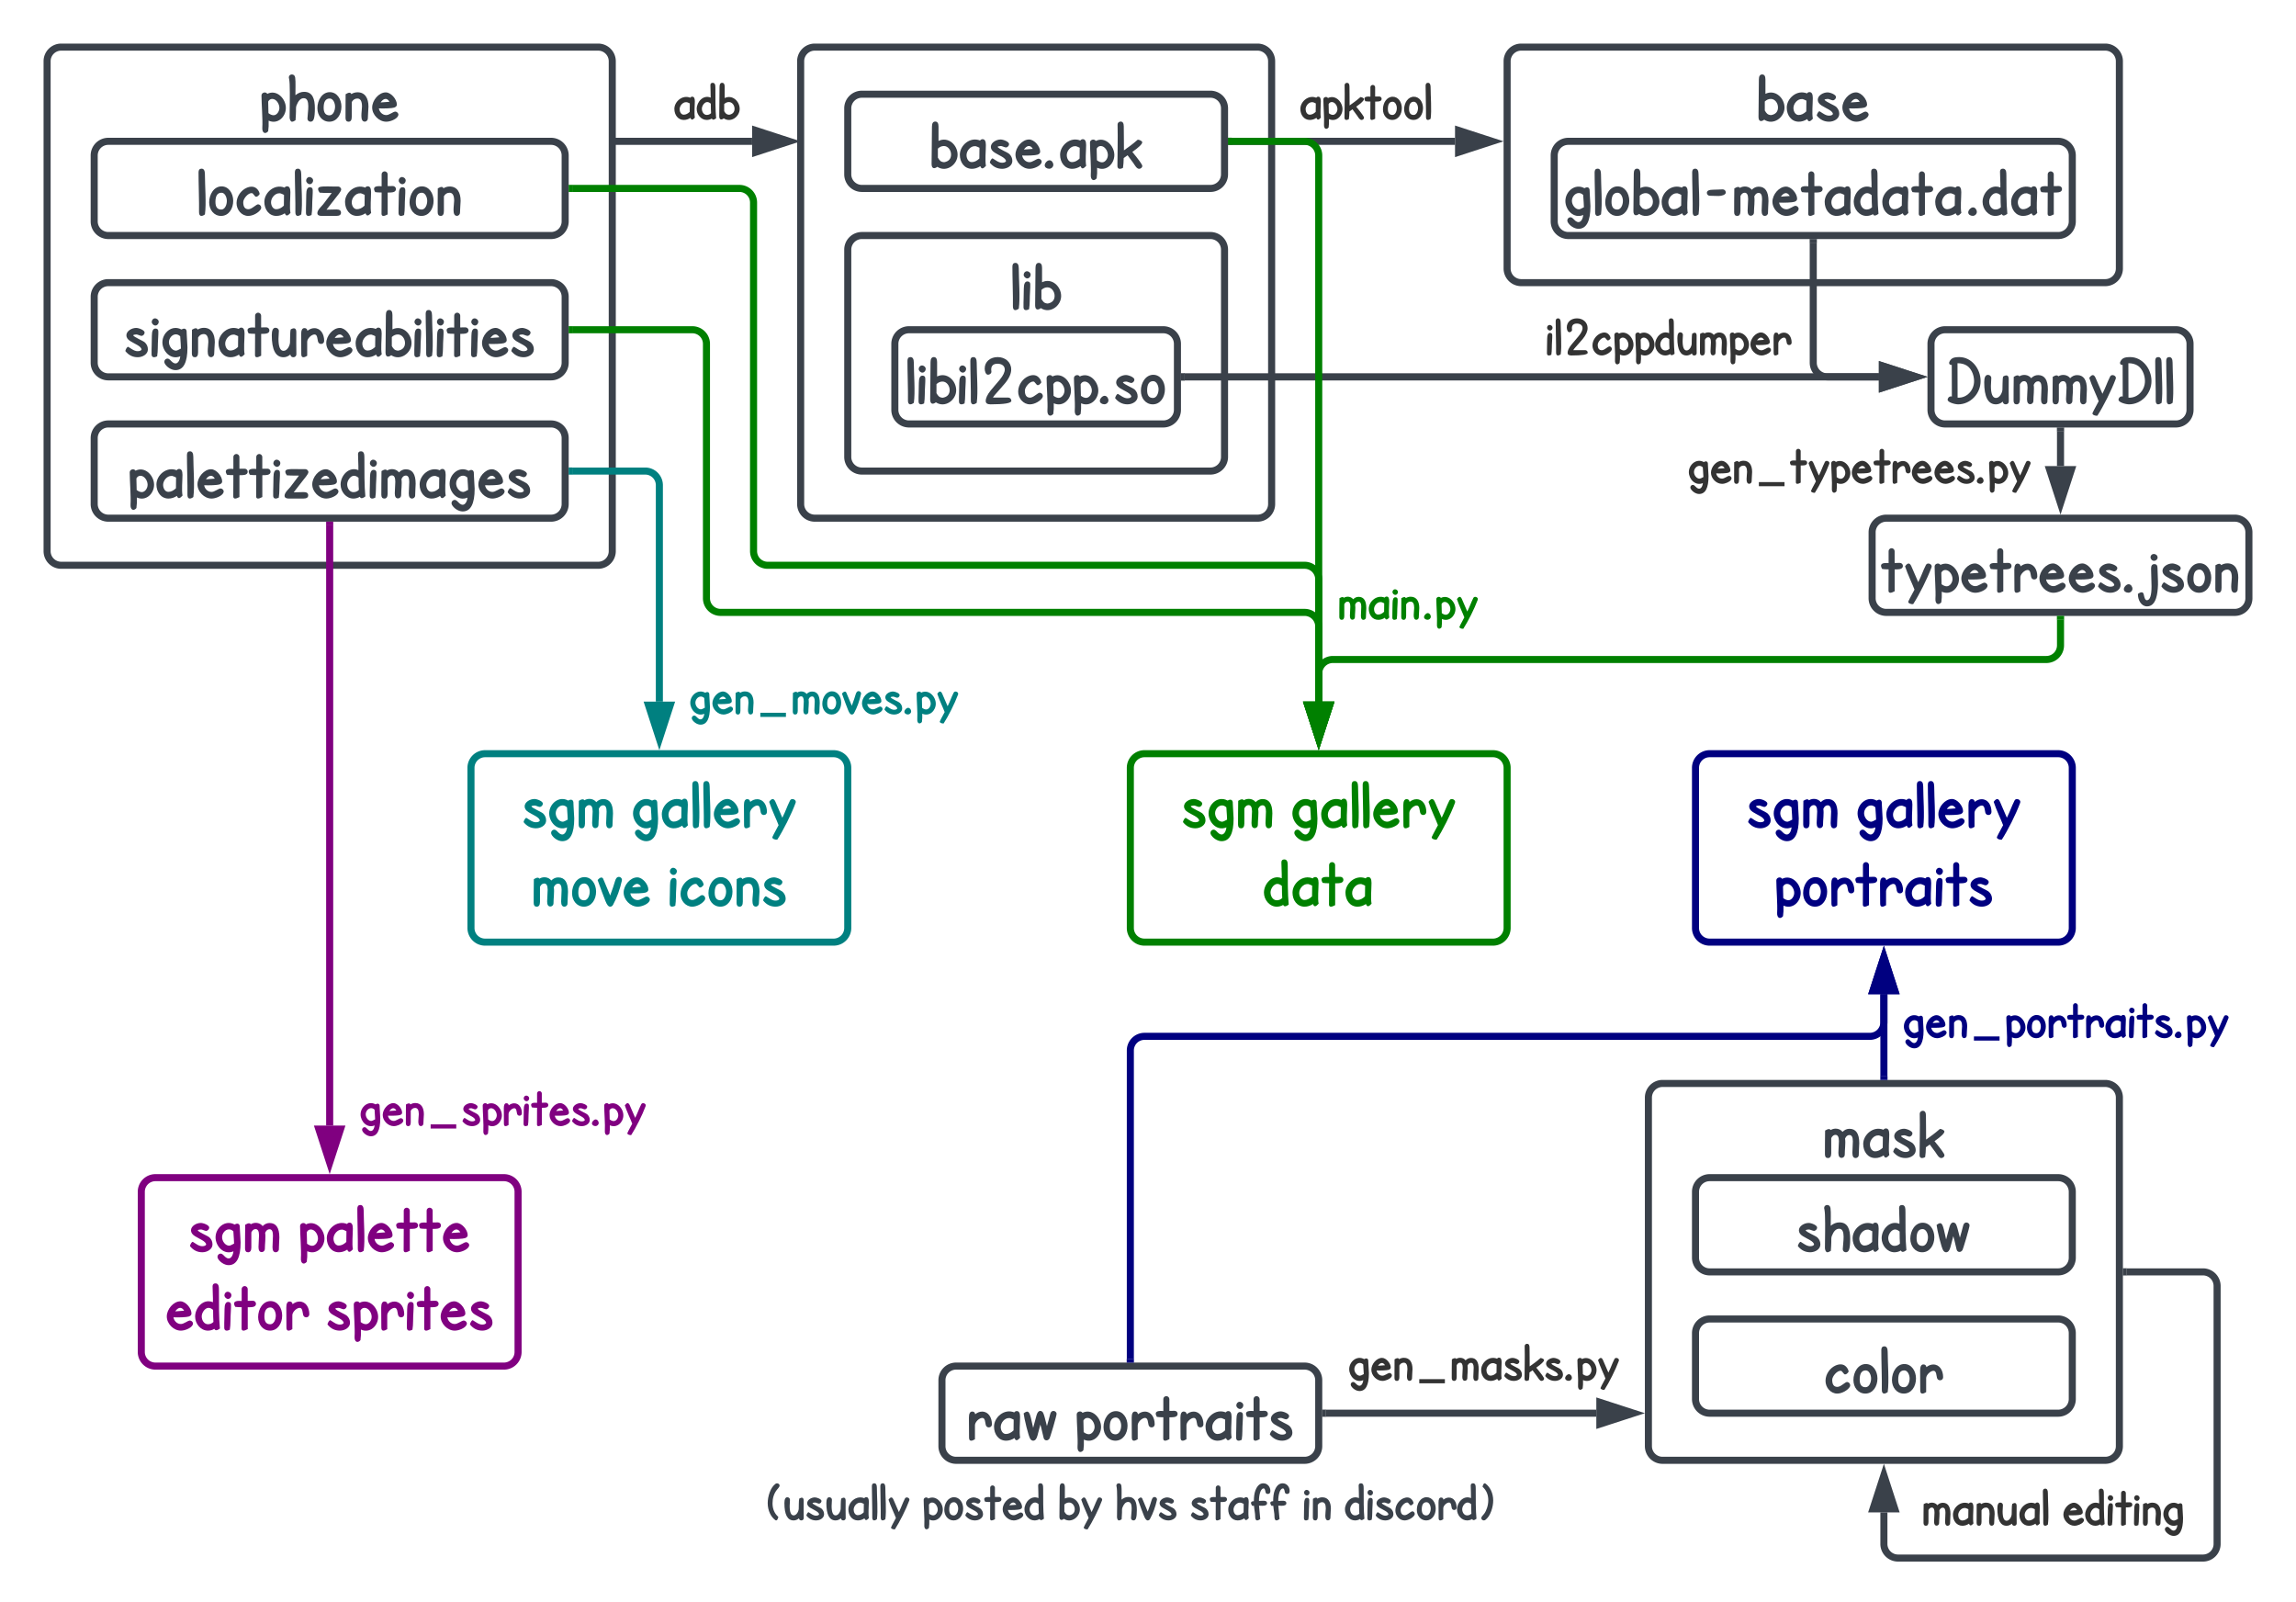<svg xmlns="http://www.w3.org/2000/svg" xmlns:xlink="http://www.w3.org/1999/xlink" xmlns:lucid="lucid" width="975" height="680"><g transform="translate(-60 -60)" lucid:page-tab-id="0_0"><path d="M0 0h1760v1360H0z" fill="#fff"/><path d="M80 86a6 6 0 0 1 6-6h228a6 6 0 0 1 6 6v208a6 6 0 0 1-6 6H86a6 6 0 0 1-6-6z" stroke="#3a414a" stroke-width="3" fill="#fff"/><use xlink:href="#a" transform="matrix(1,0,0,1,85,85) translate(85.131 26.195)"/><path d="M100 126a6 6 0 0 1 6-6h188a6 6 0 0 1 6 6v28a6 6 0 0 1-6 6H106a6 6 0 0 1-6-6z" stroke="#3a414a" stroke-width="3" fill="#fff"/><use xlink:href="#b" transform="matrix(1,0,0,1,105,125) translate(38.471 26.195)"/><path d="M100 186a6 6 0 0 1 6-6h188a6 6 0 0 1 6 6v28a6 6 0 0 1-6 6H106a6 6 0 0 1-6-6z" stroke="#3a414a" stroke-width="3" fill="#fff"/><use xlink:href="#c" transform="matrix(1,0,0,1,105,185) translate(7.621 26.195)"/><path d="M100 246a6 6 0 0 1 6-6h188a6 6 0 0 1 6 6v28a6 6 0 0 1-6 6H106a6 6 0 0 1-6-6z" stroke="#3a414a" stroke-width="3" fill="#fff"/><use xlink:href="#d" transform="matrix(1,0,0,1,105,245) translate(9.173 26.195)"/><path d="M321.5 120h57.88M321.54 120H320" stroke="#3a414a" stroke-width="3" fill="none"/><path d="M395.15 120l-14.27 4.64v-9.28z" stroke="#3a414a" stroke-width="3" fill="#3a414a"/><use xlink:href="#e" transform="matrix(1,0,0,1,345.862,90.403) translate(0.005 20.15)"/><path d="M400 86a6 6 0 0 1 6-6h188a6 6 0 0 1 6 6v188a6 6 0 0 1-6 6H406a6 6 0 0 1-6-6z" stroke="#3a414a" stroke-width="3" fill="#fff"/><path d="M420 106a6 6 0 0 1 6-6h148a6 6 0 0 1 6 6v28a6 6 0 0 1-6 6H426a6 6 0 0 1-6-6z" stroke="#3a414a" stroke-width="3" fill="#fff"/><use xlink:href="#f" transform="matrix(1,0,0,1,425,105) translate(29.65 26.195)"/><path d="M420 166a6 6 0 0 1 6-6h148a6 6 0 0 1 6 6v88a6 6 0 0 1-6 6H426a6 6 0 0 1-6-6z" stroke="#3a414a" stroke-width="3" fill="#fff"/><use xlink:href="#g" transform="matrix(1,0,0,1,425,165) translate(64.082 26.195)"/><path d="M440 206a6 6 0 0 1 6-6h108a6 6 0 0 1 6 6v28a6 6 0 0 1-6 6H446a6 6 0 0 1-6-6z" stroke="#3a414a" stroke-width="3" fill="#fff"/><use xlink:href="#h" transform="matrix(1,0,0,1,445,205) translate(-0.486 26.195)"/><path d="M700 86a6 6 0 0 1 6-6h248a6 6 0 0 1 6 6v88a6 6 0 0 1-6 6H706a6 6 0 0 1-6-6z" stroke="#3a414a" stroke-width="3" fill="#fff"/><use xlink:href="#i" transform="matrix(1,0,0,1,705,85) translate(100.801 26.195)"/><path d="M720 126a6 6 0 0 1 6-6h208a6 6 0 0 1 6 6v28a6 6 0 0 1-6 6H726a6 6 0 0 1-6-6z" stroke="#3a414a" stroke-width="3" fill="#fff"/><use xlink:href="#j" transform="matrix(1,0,0,1,725,125) translate(-0.872 26.195)"/><path d="M880 206a6 6 0 0 1 6-6h98a6 6 0 0 1 6 6v28a6 6 0 0 1-6 6h-98a6 6 0 0 1-6-6z" stroke="#3a414a" stroke-width="3" fill="#fff"/><use xlink:href="#k" transform="matrix(1,0,0,1,885,205) translate(1.285 26.195)"/><path d="M583 120h94.88" stroke="#3a414a" stroke-width="3" fill="none"/><path d="M583.04 121.5h-1.54v-3h1.54z" stroke="#3a414a" stroke-width=".05" fill="#3a414a"/><path d="M693.65 120l-14.27 4.64v-9.28z" stroke="#3a414a" stroke-width="3" fill="#3a414a"/><use xlink:href="#l" transform="matrix(1,0,0,1,611.691,90.403) translate(0.005 20.15)"/><path d="M857.88 221.5H563v-3h294.88z" stroke="#3a414a" stroke-width=".05" fill="#3a414a"/><path d="M563.04 221.5h-1.54v-3h1.54z" fill="#3a414a"/><path d="M563.06 221.53h-1.58v-3.06h1.58zm-1.53-3v2.94H563v-2.94z" stroke="#3a414a" stroke-width=".05" fill="#3a414a"/><path d="M873.65 220l-14.27 4.63v-9.26z" fill="#3a414a"/><path d="M878.5 220l-20.62 6.7v-13.4zm-17.62 2.57l7.9-2.57-7.9-2.57z" stroke="#3a414a" stroke-width=".05" fill="#3a414a"/><use xlink:href="#m" transform="matrix(1,0,0,1,703.657,207.202) translate(0.005 20.15)"/><use xlink:href="#n" transform="matrix(1,0,0,1,716.214,190.403) translate(0.005 20.15)"/><path d="M830 163v51a6 6 0 0 0 6 6h21.88" stroke="#3a414a" stroke-width="3" fill="none"/><path d="M831.5 163.04h-3v-1.54h3z" stroke="#3a414a" stroke-width=".05" fill="#3a414a"/><path d="M873.65 220l-14.27 4.63v-9.26z" stroke="#3a414a" stroke-width="3" fill="#3a414a"/><path d="M935 243v14.88" stroke="#3a414a" stroke-width="3" fill="none"/><path d="M936.5 243.04h-3v-1.54h3z" stroke="#3a414a" stroke-width=".05" fill="#3a414a"/><path d="M935 273.65l-4.63-14.27h9.26z" stroke="#3a414a" stroke-width="3" fill="#3a414a"/><use xlink:href="#o" transform="matrix(1,0,0,1,776.683,244.901) translate(0.005 20.15)"/><path d="M855 286a6 6 0 0 1 6-6h148a6 6 0 0 1 6 6v28a6 6 0 0 1-6 6H861a6 6 0 0 1-6-6z" stroke="#3a414a" stroke-width="3" fill="#fff"/><use xlink:href="#p" transform="matrix(1,0,0,1,860,285) translate(-1.419 26.195)"/><path d="M935 323v11a6 6 0 0 1-6 6H626a6 6 0 0 0-6 6v11.88" stroke="green" stroke-width="3" fill="none"/><path d="M936.5 323.04h-3v-1.54h3z" stroke="green" stroke-width=".05" fill="green"/><path d="M620 373.65l-4.63-14.27h9.26z" stroke="green" stroke-width="3" fill="green"/><path d="M583 120h31a6 6 0 0 1 6 6v231.88" stroke="green" stroke-width="3" fill="none"/><path d="M583.04 121.5h-1.54v-3h1.54z" stroke="green" stroke-width=".05" fill="green"/><path d="M620 373.65l-4.63-14.27h9.26z" stroke="green" stroke-width="3" fill="green"/><use xlink:href="#q" transform="matrix(1,0,0,1,628,302.637) translate(0.005 20.15)"/><path d="M303 140h71a6 6 0 0 1 6 6v148a6 6 0 0 0 6 6h228a6 6 0 0 1 6 6v51.88" stroke="green" stroke-width="3" fill="none"/><path d="M303.04 141.5h-1.54v-3h1.54z" stroke="green" stroke-width=".05" fill="green"/><path d="M620 373.65l-4.63-14.27h9.26z" stroke="green" stroke-width="3" fill="green"/><path d="M303 200h51a6 6 0 0 1 6 6v108a6 6 0 0 0 6 6h248a6 6 0 0 1 6 6v31.88" stroke="green" stroke-width="3" fill="none"/><path d="M303.04 201.5h-1.54v-3h1.54z" stroke="green" stroke-width=".05" fill="green"/><path d="M620 373.65l-4.63-14.27h9.26z" stroke="green" stroke-width="3" fill="green"/><path d="M303 260h31a6 6 0 0 1 6 6v91.88" stroke="teal" stroke-width="3" fill="none"/><path d="M303.04 261.5h-1.54v-3h1.54z" stroke="teal" stroke-width=".05" fill="teal"/><path d="M340 373.65l-4.63-14.27h9.26z" stroke="teal" stroke-width="3" fill="teal"/><use xlink:href="#r" transform="matrix(1,0,0,1,352.635,342.843) translate(0.005 20.15)"/><path d="M540 386a6 6 0 0 1 6-6h148a6 6 0 0 1 6 6v68a6 6 0 0 1-6 6H546a6 6 0 0 1-6-6z" stroke="green" stroke-width="3" fill="#fff"/><use xlink:href="#s" transform="matrix(1,0,0,1,545,385) translate(16.736 26.195)"/><use xlink:href="#t" transform="matrix(1,0,0,1,545,385) translate(63.2 26.195)"/><use xlink:href="#u" transform="matrix(1,0,0,1,545,385) translate(51.528 59.47)"/><path d="M260 386a6 6 0 0 1 6-6h148a6 6 0 0 1 6 6v68a6 6 0 0 1-6 6H266a6 6 0 0 1-6-6z" stroke="teal" stroke-width="3" fill="#fff"/><use xlink:href="#v" transform="matrix(1,0,0,1,265,385) translate(16.736 26.195)"/><use xlink:href="#w" transform="matrix(1,0,0,1,265,385) translate(63.2 26.195)"/><use xlink:href="#x" transform="matrix(1,0,0,1,265,385) translate(20.678 59.47)"/><use xlink:href="#y" transform="matrix(1,0,0,1,265,385) translate(78.512 59.47)"/><path d="M460 646a6 6 0 0 1 6-6h148a6 6 0 0 1 6 6v28a6 6 0 0 1-6 6H466a6 6 0 0 1-6-6z" stroke="#3a414a" stroke-width="3" fill="#fff"/><use xlink:href="#z" transform="matrix(1,0,0,1,465,645) translate(5.5 26.195)"/><use xlink:href="#A" transform="matrix(1,0,0,1,465,645) translate(51.316 26.195)"/><path d="M623 660h114.88" stroke="#3a414a" stroke-width="3" fill="none"/><path d="M623.04 661.5h-1.54v-3h1.54z" stroke="#3a414a" stroke-width=".05" fill="#3a414a"/><path d="M753.65 660l-14.27 4.63v-9.26z" stroke="#3a414a" stroke-width="3" fill="#3a414a"/><use xlink:href="#B" transform="matrix(1,0,0,1,632.459,625.768) translate(0.005 20.15)"/><path d="M760 526a6 6 0 0 1 6-6h188a6 6 0 0 1 6 6v148a6 6 0 0 1-6 6H766a6 6 0 0 1-6-6z" stroke="#3a414a" stroke-width="3" fill="#fff"/><use xlink:href="#C" transform="matrix(1,0,0,1,765,525) translate(69.01 26.195)"/><path d="M780 566a6 6 0 0 1 6-6h148a6 6 0 0 1 6 6v28a6 6 0 0 1-6 6H786a6 6 0 0 1-6-6z" stroke="#3a414a" stroke-width="3" fill="#fff"/><use xlink:href="#D" transform="matrix(1,0,0,1,785,565) translate(37.852 26.195)"/><path d="M780 626a6 6 0 0 1 6-6h148a6 6 0 0 1 6 6v28a6 6 0 0 1-6 6H786a6 6 0 0 1-6-6z" stroke="#3a414a" stroke-width="3" fill="#fff"/><use xlink:href="#E" transform="matrix(1,0,0,1,785,625) translate(49.595 26.195)"/><path d="M963 600h32.5a6 6 0 0 1 6 6v109.5a6 6 0 0 1-6 6H866a6 6 0 0 1-6-6v-13.38" stroke="#3a414a" stroke-width="3" fill="none"/><path d="M963.04 601.5h-1.54v-3h1.54z" stroke="#3a414a" stroke-width=".05" fill="#3a414a"/><path d="M860 686.35l4.63 14.27h-9.26z" stroke="#3a414a" stroke-width="3" fill="#3a414a"/><use xlink:href="#F" transform="matrix(1,0,0,1,876.072,687.268) translate(0.005 20.15)"/><use xlink:href="#G" transform="matrix(1,0,0,1,876.072,687.268) translate(59.64 20.15)"/><path d="M860 517v-34.88" stroke="navy" stroke-width="3" fill="none"/><path d="M861.5 518.5h-3v-1.54h3z" stroke="navy" stroke-width=".05" fill="navy"/><path d="M860 466.35l4.63 14.27h-9.26z" stroke="navy" stroke-width="3" fill="navy"/><use xlink:href="#H" transform="matrix(1,0,0,1,868,480.263) translate(0.005 20.15)"/><path d="M540 637V506a6 6 0 0 1 6-6h308a6 6 0 0 0 6-6v-11.88" stroke="navy" stroke-width="3" fill="none"/><path d="M541.5 638.5h-3v-1.54h3z" stroke="navy" stroke-width=".05" fill="navy"/><path d="M860 466.35l4.63 14.27h-9.26z" stroke="navy" stroke-width="3" fill="navy"/><path d="M780 386a6 6 0 0 1 6-6h148a6 6 0 0 1 6 6v68a6 6 0 0 1-6 6H786a6 6 0 0 1-6-6z" stroke="navy" stroke-width="3" fill="#fff"/><use xlink:href="#I" transform="matrix(1,0,0,1,785,385) translate(16.736 26.195)"/><use xlink:href="#J" transform="matrix(1,0,0,1,785,385) translate(63.2 26.195)"/><use xlink:href="#K" transform="matrix(1,0,0,1,785,385) translate(28.408 59.47)"/><path d="M200 283v254.88" stroke="purple" stroke-width="3" fill="none"/><path d="M201.5 283.04h-3v-1.54h3z" stroke="purple" stroke-width=".05" fill="purple"/><path d="M200 553.64l-4.63-14.26h9.26z" stroke="purple" stroke-width="3" fill="purple"/><g><use xlink:href="#L" transform="matrix(1,0,0,1,212.635,517.601) translate(0.005 20.15)"/></g><path d="M120 566a6 6 0 0 1 6-6h148a6 6 0 0 1 6 6v68a6 6 0 0 1-6 6H126a6 6 0 0 1-6-6z" stroke="purple" stroke-width="3" fill="#fff"/><g><use xlink:href="#M" transform="matrix(1,0,0,1,125,565) translate(15.057 26.195)"/><use xlink:href="#N" transform="matrix(1,0,0,1,125,565) translate(61.522 26.195)"/><use xlink:href="#O" transform="matrix(1,0,0,1,125,565) translate(5.183 59.47)"/><use xlink:href="#P" transform="matrix(1,0,0,1,125,565) translate(73.455 59.47)"/></g><path d="M360 686a6 6 0 0 1 6-6h348a6 6 0 0 1 6 6v28a6 6 0 0 1-6 6H366a6 6 0 0 1-6-6z" stroke="#000" stroke-opacity="0" fill="#fff" fill-opacity="0"/><g><use xlink:href="#Q" transform="matrix(1,0,0,1,365,685) translate(19.944 20.15)"/><use xlink:href="#R" transform="matrix(1,0,0,1,365,685) translate(86.523 20.15)"/><use xlink:href="#S" transform="matrix(1,0,0,1,365,685) translate(144.141 20.15)"/><use xlink:href="#T" transform="matrix(1,0,0,1,365,685) translate(168.359 20.15)"/><use xlink:href="#U" transform="matrix(1,0,0,1,365,685) translate(200.239 20.15)"/><use xlink:href="#V" transform="matrix(1,0,0,1,365,685) translate(248.025 20.15)"/><use xlink:href="#W" transform="matrix(1,0,0,1,365,685) translate(265.972 20.15)"/></g><defs><path fill="#3a414a" d="M241-811c290-144 563 150 563 427 0 269-245 510-522 386 3 148 1 204-14 321-81 99-190 62-178-113 16-227-25-734-25-971 0-93 132-125 176-50zm191 649c100 0 176-118 176-222 0-126-96-273-217-273-53 0-94 27-123 80 5 119 8 237 8 352 56 42 108 63 156 63" id="X"/><path fill="#3a414a" d="M529-872c255 0 326 211 326 503 0 146-10 253-32 320-18 56-52 83-99 83-53 0-95-41-94-94 4-187 101-621-111-619-95 0-163 74-220 216-24 59-14 117-17 192-3 89-6 176-14 261-41 29-77 44-108 44-45 0-71-81-71-130 2-345 13-664 1-1005-5-133-25-201-25-206-1-52 39-92 90-92 54 0 94 31 103 97 19 137 4 374 7 532 83-68 171-102 264-102" id="Y"/><path fill="#3a414a" d="M425-862c217 0 353 210 353 439 0 240-138 457-368 457C191 34 49-155 49-377c0-243 145-485 376-485zm-9 703c111 0 169-142 169-264 0-111-61-246-162-246-123 0-184 93-184 278 0 155 59 232 177 232" id="Z"/><path fill="#3a414a" d="M432-858c231 0 331 186 331 435 0 67-21 291-19 358 2 50-44 98-94 97-161-3-83-317-83-459 0-161-47-242-140-242-73 0-130 35-171 106v447c0 100-32 150-97 150C98 34 67-4 67-80c-2-279 3-404 3-720 48-30 87-45 116-45 27 0 46 14 56 41 59-36 123-54 190-54" id="aa"/><path fill="#3a414a" d="M741-273c50-2 102 44 100 94 0 19-8 40-25 63C764-40 600 34 473 34 251 34 46-175 46-396c0-217 200-459 413-459 160 0 336 211 336 369 0 44-28 73-82 92-62 22-312 32-464 24 15 104 106 205 224 203 39 0 88-18 149-53s100-53 119-53zM572-570c-76-133-187-104-270 20 39-1 129-7 270-20" id="ab"/><g id="a"><use transform="matrix(0.014,0,0,0.014,0,0)" xlink:href="#X"/><use transform="matrix(0.014,0,0,0.014,11.609,0)" xlink:href="#Y"/><use transform="matrix(0.014,0,0,0.014,23.966,0)" xlink:href="#Z"/><use transform="matrix(0.014,0,0,0.014,35.66,0)" xlink:href="#aa"/><use transform="matrix(0.014,0,0,0.014,47.269,0)" xlink:href="#ab"/></g><path fill="#3a414a" d="M253-1232c0 339 47 894 1 1220C165 56 70 64 75-94c7-254-17-925-15-1193 0-75 31-112 92-112 67 0 101 56 101 167" id="ac"/><path fill="#3a414a" d="M693-317c70-2 127 82 85 150C718-70 552 31 404 34 201 38 40-151 44-358c4-212 146-388 302-458 115-51 232-54 316 28 45 43 73 95 84 157-37 55-72 83-106 83-41 12-94-120-135-109-108-10-258 167-258 275 0 142 52 213 157 213 43 0 97-25 163-74s108-74 126-74" id="ad"/><path fill="#3a414a" d="M836-686c0 187-30 463 2 630-71 75-129 122-171 10-82 53-167 80-256 80C187 34 46-160 46-393c0-281 308-555 614-431 19-27 45-40 76-40 67 0 100 59 100 178zM249-382c0 105 58 213 157 213 80 0 157-36 232-109 3-73 4-181 4-326 1 1-110-58-139-48-132-6-254 139-254 270" id="ae"/><path fill="#3a414a" d="M166-1145c59 0 114 47 114 107 0 55-45 110-101 110S68-983 68-1038c0-54 42-107 98-107zm102 399c0 47 1 108-5 186-18 245-2 393-31 567C152 48 64 53 63-55c-3-213 9-280 9-561 0-147 36-220 109-220 58 0 87 30 87 90" id="af"/><path fill="#3a414a" d="M691-857c49-1 98 48 92 96-8 63-118 182-179 264-58 77-145 191-266 342 129-5 230-7 305-7 90 0 135 33 135 99 0 65-49 97-148 97H191C104 34 61 5 61-53c0-96 127-202 181-271 59-74 142-188 255-338-201 0-323-3-367-9-53-74-79-156 24-177 117-24 334-5 537-9" id="ag"/><path fill="#3a414a" d="M584-872c50 0 94 39 94 90 0 53-31 85-94 98-29 6-81 10-156 10v662c-58 31-101 46-128 46-39 0-59-22-59-65 2-210 3-252 3-645-82 0-147-4-195-12-65-109-48-182 122-181 13-1 61 4 73 4v-364c-1-48 42-89 91-89 47 0 92 41 92 89v359c43-1 96-2 157-2" id="ah"/><g id="b"><use transform="matrix(0.014,0,0,0.014,0,0)" xlink:href="#ac"/><use transform="matrix(0.014,0,0,0.014,4.669,0)" xlink:href="#Z"/><use transform="matrix(0.014,0,0,0.014,16.363,0)" xlink:href="#ad"/><use transform="matrix(0.014,0,0,0.014,28.141,0)" xlink:href="#ae"/><use transform="matrix(0.014,0,0,0.014,40.907,0)" xlink:href="#ac"/><use transform="matrix(0.014,0,0,0.014,45.576,0)" xlink:href="#af"/><use transform="matrix(0.014,0,0,0.014,50.443,0)" xlink:href="#ag"/><use transform="matrix(0.014,0,0,0.014,62.405,0)" xlink:href="#ae"/><use transform="matrix(0.014,0,0,0.014,75.17,0)" xlink:href="#ah"/><use transform="matrix(0.014,0,0,0.014,84.889,0)" xlink:href="#af"/><use transform="matrix(0.014,0,0,0.014,89.756,0)" xlink:href="#Z"/><use transform="matrix(0.014,0,0,0.014,101.45,0)" xlink:href="#aa"/></g><path fill="#3a414a" d="M531-614c-33 0-117-43-150-43-49 0-84 9-103 26 45 67 311 167 362 220 54 56 87 121 87 208C727-59 571 34 418 34 267 34 142-29 43-154c7-41 48-130 87-128 2 0 37 22 104 66s127 66 179 66c66 0 107-17 123-50-5-45-48-90-128-136-72-41-147-78-217-121-80-49-116-111-116-174 0-130 162-224 297-224 79 0 256 66 256 140 0 50-47 101-97 101" id="ai"/><path fill="#3a414a" d="M783-642c0 71 21 306 21 377 0 460-121 690-364 690-136 0-280-109-327-207-34-72 20-145 90-143 27 0 63 24 107 73C435 286 558 226 587 5 297 130 44-148 44-418c0-291 294-545 577-389 67-39 142-43 157 48 3 17 5 56 5 117zM242-423c0 121 98 257 214 257 26 0 76-21 150-63-1-66-9-190-22-372-40-39-84-59-133-59-116 0-209 122-209 237" id="aj"/><path fill="#3a414a" d="M800-724c-3 222-2 446 2 668 1 51-39 90-90 90-53 0-84-27-94-82-63 55-132 82-207 82C174 34 56-189 56-635c0-150 38-225 113-225 56 0 102 41 102 97 0 43-12 196-12 239 0 243 51 364 154 364 106 0 187-142 196-250 5-64-2-333 21-399 87-53 172-58 170 85" id="ak"/><path fill="#3a414a" d="M468-848c193 0 298 180 298 385 0 53-38 94-92 94-48 0-81-25-95-75-20-75-16-213-105-213-95 0-223 127-223 222v425c-45 29-84 44-116 44-42 0-63-31-63-92 0-166-4-210-4-604 0-125 33-188 99-188 53 0 83 27 91 82 68-53 138-80 210-80" id="al"/><path fill="#3a414a" d="M278-811c294-144 579 123 579 418 0 299-339 549-616 366-83 66-173 65-173-86 0-212 12-919 11-1131 0-103 33-155 100-155 66 0 99 51 99 153v435zm171 645c137-23 210-103 210-233 0-131-92-258-217-258-67 0-128 26-183 78v274c52 87 83 131 190 139" id="am"/><g id="c"><use transform="matrix(0.014,0,0,0.014,0,0)" xlink:href="#ai"/><use transform="matrix(0.014,0,0,0.014,10.862,0)" xlink:href="#af"/><use transform="matrix(0.014,0,0,0.014,15.728,0)" xlink:href="#aj"/><use transform="matrix(0.014,0,0,0.014,27.916,0)" xlink:href="#aa"/><use transform="matrix(0.014,0,0,0.014,39.525,0)" xlink:href="#ae"/><use transform="matrix(0.014,0,0,0.014,52.291,0)" xlink:href="#ah"/><use transform="matrix(0.014,0,0,0.014,62.01,0)" xlink:href="#ak"/><use transform="matrix(0.014,0,0,0.014,74.31,0)" xlink:href="#al"/><use transform="matrix(0.014,0,0,0.014,85.284,0)" xlink:href="#ab"/><use transform="matrix(0.014,0,0,0.014,97.754,0)" xlink:href="#ae"/><use transform="matrix(0.014,0,0,0.014,110.139,0)" xlink:href="#am"/><use transform="matrix(0.014,0,0,0.014,122.439,0)" xlink:href="#af"/><use transform="matrix(0.014,0,0,0.014,127.306,0)" xlink:href="#ac"/><use transform="matrix(0.014,0,0,0.014,131.975,0)" xlink:href="#af"/><use transform="matrix(0.014,0,0,0.014,136.841,0)" xlink:href="#ah"/><use transform="matrix(0.014,0,0,0.014,146.56,0)" xlink:href="#af"/><use transform="matrix(0.014,0,0,0.014,151.427,0)" xlink:href="#ab"/><use transform="matrix(0.014,0,0,0.014,163.896,0)" xlink:href="#ai"/></g><path fill="#3a414a" d="M555-828c4-155-11-330-11-481 0-60 30-90 89-90 48 0 79 26 94 78 7 24 10 70 10 137 0 363-3 845 29 1153-44 35-82 53-114 53-23 0-40-14-53-42-61 36-127 54-196 54C185 34 15-173 15-393c0-266 251-557 540-435zM215-399c0 121 74 239 189 239 65 0 121-23 166-69-7-86-10-208-10-365-47-42-93-63-138-63-109 0-207 146-207 258" id="an"/><path fill="#3a414a" d="M476-126c0-66 16-285 16-352 0-127-35-191-105-191-52 0-95 33-128 99v459c-1 97-34 145-99 145C99 34 68-4 68-80c-3-280 4-405 5-720 48-30 87-45 118-45 23 0 40 10 51 29 122-74 282-47 360 57 61-63 131-94 210-94 198 0 297 146 297 437 0 66-17 290-15 356 2 51-43 94-94 94-66 0-99-52-99-155 0-65 14-288 14-353 0-127-35-190-104-190-57 0-102 36-133 109 23 130-10 351-9 490 1 50-44 94-94 94-66 0-99-52-99-155" id="ao"/><g id="d"><use transform="matrix(0.014,0,0,0.014,0,0)" xlink:href="#X"/><use transform="matrix(0.014,0,0,0.014,11.609,0)" xlink:href="#ae"/><use transform="matrix(0.014,0,0,0.014,24.375,0)" xlink:href="#ac"/><use transform="matrix(0.014,0,0,0.014,29.044,0)" xlink:href="#ab"/><use transform="matrix(0.014,0,0,0.014,41.514,0)" xlink:href="#ah"/><use transform="matrix(0.014,0,0,0.014,51.233,0)" xlink:href="#ah"/><use transform="matrix(0.014,0,0,0.014,60.952,0)" xlink:href="#af"/><use transform="matrix(0.014,0,0,0.014,65.818,0)" xlink:href="#ag"/><use transform="matrix(0.014,0,0,0.014,77.78,0)" xlink:href="#ab"/><use transform="matrix(0.014,0,0,0.014,90.25,0)" xlink:href="#an"/><use transform="matrix(0.014,0,0,0.014,101.943,0)" xlink:href="#af"/><use transform="matrix(0.014,0,0,0.014,106.81,0)" xlink:href="#ao"/><use transform="matrix(0.014,0,0,0.014,123.37,0)" xlink:href="#ae"/><use transform="matrix(0.014,0,0,0.014,136.136,0)" xlink:href="#aj"/><use transform="matrix(0.014,0,0,0.014,148.324,0)" xlink:href="#ab"/><use transform="matrix(0.014,0,0,0.014,160.793,0)" xlink:href="#ai"/></g><path fill="#333" d="M836-686c0 187-30 463 2 630-71 75-129 122-171 10-82 53-167 80-256 80C187 34 46-160 46-393c0-281 308-555 614-431 19-27 45-40 76-40 67 0 100 59 100 178zM249-382c0 105 58 213 157 213 80 0 157-36 232-109 3-73 4-181 4-326 1 1-110-58-139-48-132-6-254 139-254 270" id="ap"/><path fill="#333" d="M555-828c4-155-11-330-11-481 0-60 30-90 89-90 48 0 79 26 94 78 7 24 10 70 10 137 0 363-3 845 29 1153-44 35-82 53-114 53-23 0-40-14-53-42-61 36-127 54-196 54C185 34 15-173 15-393c0-266 251-557 540-435zM215-399c0 121 74 239 189 239 65 0 121-23 166-69-7-86-10-208-10-365-47-42-93-63-138-63-109 0-207 146-207 258" id="aq"/><path fill="#333" d="M278-811c294-144 579 123 579 418 0 299-339 549-616 366-83 66-173 65-173-86 0-212 12-919 11-1131 0-103 33-155 100-155 66 0 99 51 99 153v435zm171 645c137-23 210-103 210-233 0-131-92-258-217-258-67 0-128 26-183 78v274c52 87 83 131 190 139" id="ar"/><g id="e"><use transform="matrix(0.011,0,0,0.011,0,0)" xlink:href="#ap"/><use transform="matrix(0.011,0,0,0.011,9.82,0)" xlink:href="#aq"/><use transform="matrix(0.011,0,0,0.011,18.815,0)" xlink:href="#ar"/></g><path fill="#3a414a" d="M280-225c67 0 116 72 116 138 0 64-59 119-123 119-72 0-138-40-138-105 0-66 78-152 145-152" id="as"/><path fill="#3a414a" d="M686-850c46 2 135 38 135 80 0 54-100 151-300 292C722-235 823-93 823-53c0 50-50 88-98 87-73 0-134-118-172-172-51-72-109-152-176-239-23 16-62 44-118 85-2 114-9 213-22 297C157 49 68 54 68-58c0-305 17-812 5-1251-1-51 42-90 93-90 63 0 95 49 95 146 0 230 7 501 5 727 144-104 237-165 420-324" id="at"/><g id="f"><use transform="matrix(0.014,0,0,0.014,0,0)" xlink:href="#am"/><use transform="matrix(0.014,0,0,0.014,12.3,0)" xlink:href="#ae"/><use transform="matrix(0.014,0,0,0.014,25.066,0)" xlink:href="#ai"/><use transform="matrix(0.014,0,0,0.014,35.928,0)" xlink:href="#ab"/><use transform="matrix(0.014,0,0,0.014,47.1,0)" xlink:href="#as"/><use transform="matrix(0.014,0,0,0.014,54.872,0)" xlink:href="#ae"/><use transform="matrix(0.014,0,0,0.014,67.299,0)" xlink:href="#X"/><use transform="matrix(0.014,0,0,0.014,78.908,0)" xlink:href="#at"/></g><g id="g"><use transform="matrix(0.014,0,0,0.014,0,0)" xlink:href="#ac"/><use transform="matrix(0.014,0,0,0.014,4.669,0)" xlink:href="#af"/><use transform="matrix(0.014,0,0,0.014,9.536,0)" xlink:href="#am"/></g><path fill="#3a414a" d="M874-172c53 0 97 45 97 99C971-2 761 34 340 34 242 34 193 0 193-67c0-85 48-193 150-319 90-111 186-218 278-329 102-124 150-228 150-307 0-116-99-176-220-176-156 0-209 91-186 234 8 52-48 100-100 100-71 0-103-105-103-186 0-214 174-349 393-349 229 0 411 151 411 375 0 121-58 262-184 415-101 122-208 237-311 356-26 30-45 58-58 81h461" id="au"/><g id="h"><use transform="matrix(0.014,0,0,0.014,0,0)" xlink:href="#ac"/><use transform="matrix(0.014,0,0,0.014,4.669,0)" xlink:href="#af"/><use transform="matrix(0.014,0,0,0.014,9.536,0)" xlink:href="#am"/><use transform="matrix(0.014,0,0,0.014,21.836,0)" xlink:href="#af"/><use transform="matrix(0.014,0,0,0.014,26.702,0)" xlink:href="#ac"/><use transform="matrix(0.014,0,0,0.014,31.372,0)" xlink:href="#au"/><use transform="matrix(0.014,0,0,0.014,47.241,0)" xlink:href="#ad"/><use transform="matrix(0.014,0,0,0.014,59.019,0)" xlink:href="#X"/><use transform="matrix(0.014,0,0,0.014,70.628,0)" xlink:href="#X"/><use transform="matrix(0.014,0,0,0.014,80.643,0)" xlink:href="#as"/><use transform="matrix(0.014,0,0,0.014,88.416,0)" xlink:href="#ai"/><use transform="matrix(0.014,0,0,0.014,99.277,0)" xlink:href="#Z"/></g><g id="i"><use transform="matrix(0.014,0,0,0.014,0,0)" xlink:href="#am"/><use transform="matrix(0.014,0,0,0.014,12.3,0)" xlink:href="#ae"/><use transform="matrix(0.014,0,0,0.014,25.066,0)" xlink:href="#ai"/><use transform="matrix(0.014,0,0,0.014,35.928,0)" xlink:href="#ab"/></g><path fill="#3a414a" d="M649-771c55-2 97 39 97 95 0 73-131 106-219 106-49 0-217-8-266-7-48 1-89-40-89-89 0-63 63-95 190-95 87 0 202-8 287-10" id="av"/><g id="j"><use transform="matrix(0.014,0,0,0.014,0,0)" xlink:href="#aj"/><use transform="matrix(0.014,0,0,0.014,12.188,0)" xlink:href="#ac"/><use transform="matrix(0.014,0,0,0.014,16.857,0)" xlink:href="#Z"/><use transform="matrix(0.014,0,0,0.014,28.55,0)" xlink:href="#am"/><use transform="matrix(0.014,0,0,0.014,40.851,0)" xlink:href="#ae"/><use transform="matrix(0.014,0,0,0.014,53.617,0)" xlink:href="#ac"/><use transform="matrix(0.014,0,0,0.014,58.286,0)" xlink:href="#av"/><use transform="matrix(0.014,0,0,0.014,71.334,0)" xlink:href="#ao"/><use transform="matrix(0.014,0,0,0.014,87.894,0)" xlink:href="#ab"/><use transform="matrix(0.014,0,0,0.014,100.363,0)" xlink:href="#ah"/><use transform="matrix(0.014,0,0,0.014,110.082,0)" xlink:href="#ae"/><use transform="matrix(0.014,0,0,0.014,122.848,0)" xlink:href="#an"/><use transform="matrix(0.014,0,0,0.014,134.542,0)" xlink:href="#ae"/><use transform="matrix(0.014,0,0,0.014,147.308,0)" xlink:href="#ah"/><use transform="matrix(0.014,0,0,0.014,157.027,0)" xlink:href="#ae"/><use transform="matrix(0.014,0,0,0.014,169.793,0)" xlink:href="#as"/><use transform="matrix(0.014,0,0,0.014,177.565,0)" xlink:href="#an"/><use transform="matrix(0.014,0,0,0.014,189.259,0)" xlink:href="#ae"/><use transform="matrix(0.014,0,0,0.014,202.025,0)" xlink:href="#ah"/></g><path fill="#3a414a" d="M411-1399c368 0 645 350 645 727 0 378-306 706-681 706-95 0-326-60-319-143 5-59 62-115 128-94-2-146-3-465-3-958-58 5-88-29-77-83 53-121 126-155 307-155zM358-169c284 19 504-231 500-510-3-195-93-378-215-458-76-49-171-76-288-76 2 233 3 581 3 1044" id="aw"/><path fill="#3a414a" d="M683-811c45-89 204-23 170 70C723-388 475 102 295 379c-62 7-148-23-150-70 0-14 63-137 190-370-52-145-206-460-286-707 72-102 138-124 192 0 58 134 146 340 208 481 110-218 131-319 234-524" id="ax"/><g id="k"><use transform="matrix(0.014,0,0,0.014,0,0)" xlink:href="#aw"/><use transform="matrix(0.014,0,0,0.014,15.531,0)" xlink:href="#ak"/><use transform="matrix(0.014,0,0,0.014,27.831,0)" xlink:href="#ao"/><use transform="matrix(0.014,0,0,0.014,44.391,0)" xlink:href="#ao"/><use transform="matrix(0.014,0,0,0.014,60.232,0)" xlink:href="#ax"/><use transform="matrix(0.014,0,0,0.014,72.561,0)" xlink:href="#aw"/><use transform="matrix(0.014,0,0,0.014,88.091,0)" xlink:href="#ac"/><use transform="matrix(0.014,0,0,0.014,92.76,0)" xlink:href="#ac"/></g><path fill="#333" d="M241-811c290-144 563 150 563 427 0 269-245 510-522 386 3 148 1 204-14 321-81 99-190 62-178-113 16-227-25-734-25-971 0-93 132-125 176-50zm191 649c100 0 176-118 176-222 0-126-96-273-217-273-53 0-94 27-123 80 5 119 8 237 8 352 56 42 108 63 156 63" id="ay"/><path fill="#333" d="M686-850c46 2 135 38 135 80 0 54-100 151-300 292C722-235 823-93 823-53c0 50-50 88-98 87-73 0-134-118-172-172-51-72-109-152-176-239-23 16-62 44-118 85-2 114-9 213-22 297C157 49 68 54 68-58c0-305 17-812 5-1251-1-51 42-90 93-90 63 0 95 49 95 146 0 230 7 501 5 727 144-104 237-165 420-324" id="az"/><path fill="#333" d="M584-872c50 0 94 39 94 90 0 53-31 85-94 98-29 6-81 10-156 10v662c-58 31-101 46-128 46-39 0-59-22-59-65 2-210 3-252 3-645-82 0-147-4-195-12-65-109-48-182 122-181 13-1 61 4 73 4v-364c-1-48 42-89 91-89 47 0 92 41 92 89v359c43-1 96-2 157-2" id="aA"/><path fill="#333" d="M425-862c217 0 353 210 353 439 0 240-138 457-368 457C191 34 49-155 49-377c0-243 145-485 376-485zm-9 703c111 0 169-142 169-264 0-111-61-246-162-246-123 0-184 93-184 278 0 155 59 232 177 232" id="aB"/><path fill="#333" d="M253-1232c0 339 47 894 1 1220C165 56 70 64 75-94c7-254-17-925-15-1193 0-75 31-112 92-112 67 0 101 56 101 167" id="aC"/><g id="l"><use transform="matrix(0.011,0,0,0.011,0,0)" xlink:href="#ap"/><use transform="matrix(0.011,0,0,0.011,9.559,0)" xlink:href="#ay"/><use transform="matrix(0.011,0,0,0.011,18.49,0)" xlink:href="#az"/><use transform="matrix(0.011,0,0,0.011,27.561,0)" xlink:href="#aA"/><use transform="matrix(0.011,0,0,0.011,35.037,0)" xlink:href="#aB"/><use transform="matrix(0.011,0,0,0.011,44.032,0)" xlink:href="#aB"/><use transform="matrix(0.011,0,0,0.011,53.027,0)" xlink:href="#aC"/></g><path fill="#333" d="M166-1145c59 0 114 47 114 107 0 55-45 110-101 110S68-983 68-1038c0-54 42-107 98-107zm102 399c0 47 1 108-5 186-18 245-2 393-31 567C152 48 64 53 63-55c-3-213 9-280 9-561 0-147 36-220 109-220 58 0 87 30 87 90" id="aD"/><path fill="#333" d="M874-172c53 0 97 45 97 99C971-2 761 34 340 34 242 34 193 0 193-67c0-85 48-193 150-319 90-111 186-218 278-329 102-124 150-228 150-307 0-116-99-176-220-176-156 0-209 91-186 234 8 52-48 100-100 100-71 0-103-105-103-186 0-214 174-349 393-349 229 0 411 151 411 375 0 121-58 262-184 415-101 122-208 237-311 356-26 30-45 58-58 81h461" id="aE"/><path fill="#333" d="M693-317c70-2 127 82 85 150C718-70 552 31 404 34 201 38 40-151 44-358c4-212 146-388 302-458 115-51 232-54 316 28 45 43 73 95 84 157-37 55-72 83-106 83-41 12-94-120-135-109-108-10-258 167-258 275 0 142 52 213 157 213 43 0 97-25 163-74s108-74 126-74" id="aF"/><path fill="#333" d="M800-724c-3 222-2 446 2 668 1 51-39 90-90 90-53 0-84-27-94-82-63 55-132 82-207 82C174 34 56-189 56-635c0-150 38-225 113-225 56 0 102 41 102 97 0 43-12 196-12 239 0 243 51 364 154 364 106 0 187-142 196-250 5-64-2-333 21-399 87-53 172-58 170 85" id="aG"/><path fill="#333" d="M476-126c0-66 16-285 16-352 0-127-35-191-105-191-52 0-95 33-128 99v459c-1 97-34 145-99 145C99 34 68-4 68-80c-3-280 4-405 5-720 48-30 87-45 118-45 23 0 40 10 51 29 122-74 282-47 360 57 61-63 131-94 210-94 198 0 297 146 297 437 0 66-17 290-15 356 2 51-43 94-94 94-66 0-99-52-99-155 0-65 14-288 14-353 0-127-35-190-104-190-57 0-102 36-133 109 23 130-10 351-9 490 1 50-44 94-94 94-66 0-99-52-99-155" id="aH"/><path fill="#333" d="M741-273c50-2 102 44 100 94 0 19-8 40-25 63C764-40 600 34 473 34 251 34 46-175 46-396c0-217 200-459 413-459 160 0 336 211 336 369 0 44-28 73-82 92-62 22-312 32-464 24 15 104 106 205 224 203 39 0 88-18 149-53s100-53 119-53zM572-570c-76-133-187-104-270 20 39-1 129-7 270-20" id="aI"/><path fill="#333" d="M468-848c193 0 298 180 298 385 0 53-38 94-92 94-48 0-81-25-95-75-20-75-16-213-105-213-95 0-223 127-223 222v425c-45 29-84 44-116 44-42 0-63-31-63-92 0-166-4-210-4-604 0-125 33-188 99-188 53 0 83 27 91 82 68-53 138-80 210-80" id="aJ"/><g id="n"><use transform="matrix(0.011,0,0,0.011,0,0)" xlink:href="#aD"/><use transform="matrix(0.011,0,0,0.011,3.743,0)" xlink:href="#aC"/><use transform="matrix(0.011,0,0,0.011,7.335,0)" xlink:href="#aE"/><use transform="matrix(0.011,0,0,0.011,19.542,0)" xlink:href="#aF"/><use transform="matrix(0.011,0,0,0.011,28.602,0)" xlink:href="#ay"/><use transform="matrix(0.011,0,0,0.011,37.533,0)" xlink:href="#ay"/><use transform="matrix(0.011,0,0,0.011,46.463,0)" xlink:href="#aq"/><use transform="matrix(0.011,0,0,0.011,55.458,0)" xlink:href="#aG"/><use transform="matrix(0.011,0,0,0.011,64.92,0)" xlink:href="#aH"/><use transform="matrix(0.011,0,0,0.011,77.658,0)" xlink:href="#ay"/><use transform="matrix(0.011,0,0,0.011,86.589,0)" xlink:href="#aI"/><use transform="matrix(0.011,0,0,0.011,96.181,0)" xlink:href="#aJ"/></g><path fill="#333" d="M783-642c0 71 21 306 21 377 0 460-121 690-364 690-136 0-280-109-327-207-34-72 20-145 90-143 27 0 63 24 107 73C435 286 558 226 587 5 297 130 44-148 44-418c0-291 294-545 577-389 67-39 142-43 157 48 3 17 5 56 5 117zM242-423c0 121 98 257 214 257 26 0 76-21 150-63-1-66-9-190-22-372-40-39-84-59-133-59-116 0-209 122-209 237" id="aK"/><path fill="#333" d="M432-858c231 0 331 186 331 435 0 67-21 291-19 358 2 50-44 98-94 97-161-3-83-317-83-459 0-161-47-242-140-242-73 0-130 35-171 106v447c0 100-32 150-97 150C98 34 67-4 67-80c-2-279 3-404 3-720 48-30 87-45 116-45 27 0 46 14 56 41 59-36 123-54 190-54" id="aL"/><path fill="#333" d="M1201 126H212V-34h989v160" id="aM"/><path fill="#333" d="M683-811c45-89 204-23 170 70C723-388 475 102 295 379c-62 7-148-23-150-70 0-14 63-137 190-370-52-145-206-460-286-707 72-102 138-124 192 0 58 134 146 340 208 481 110-218 131-319 234-524" id="aN"/><path fill="#333" d="M531-614c-33 0-117-43-150-43-49 0-84 9-103 26 45 67 311 167 362 220 54 56 87 121 87 208C727-59 571 34 418 34 267 34 142-29 43-154c7-41 48-130 87-128 2 0 37 22 104 66s127 66 179 66c66 0 107-17 123-50-5-45-48-90-128-136-72-41-147-78-217-121-80-49-116-111-116-174 0-130 162-224 297-224 79 0 256 66 256 140 0 50-47 101-97 101" id="aO"/><path fill="#333" d="M280-225c67 0 116 72 116 138 0 64-59 119-123 119-72 0-138-40-138-105 0-66 78-152 145-152" id="aP"/><g id="o"><use transform="matrix(0.011,0,0,0.011,0,0)" xlink:href="#aK"/><use transform="matrix(0.011,0,0,0.011,9.375,0)" xlink:href="#aI"/><use transform="matrix(0.011,0,0,0.011,18.967,0)" xlink:href="#aL"/><use transform="matrix(0.011,0,0,0.011,27.897,0)" xlink:href="#aM"/><use transform="matrix(0.011,0,0,0.011,43.273,0)" xlink:href="#aA"/><use transform="matrix(0.011,0,0,0.011,50.749,0)" xlink:href="#aN"/><use transform="matrix(0.011,0,0,0.011,60.232,0)" xlink:href="#ay"/><use transform="matrix(0.011,0,0,0.011,69.162,0)" xlink:href="#aI"/><use transform="matrix(0.011,0,0,0.011,78.754,0)" xlink:href="#aA"/><use transform="matrix(0.011,0,0,0.011,86.23,0)" xlink:href="#aJ"/><use transform="matrix(0.011,0,0,0.011,94.672,0)" xlink:href="#aI"/><use transform="matrix(0.011,0,0,0.011,104.264,0)" xlink:href="#aI"/><use transform="matrix(0.011,0,0,0.011,113.856,0)" xlink:href="#aO"/><use transform="matrix(0.011,0,0,0.011,121.289,0)" xlink:href="#aP"/><use transform="matrix(0.011,0,0,0.011,127.268,0)" xlink:href="#ay"/><use transform="matrix(0.011,0,0,0.011,136.198,0)" xlink:href="#aN"/></g><path fill="#3a414a" d="M488-1143c62 0 116 46 116 109 0 53-54 100-107 100-60 0-108-53-108-112 0-53 46-97 99-97zm113 428c0 96 19 411 15 507-6 157-22 294-58 406-53 168-150 249-275 249C108 447 3 254 7 67c43-31 81-47 114-47 59 0 63 72 74 118 20 82 45 123 81 123 96 0 144-140 144-420 0-102-14-439-14-541 0-90 34-135 101-135 63 0 94 40 94 120" id="aQ"/><g id="p"><use transform="matrix(0.014,0,0,0.014,0,0)" xlink:href="#ah"/><use transform="matrix(0.014,0,0,0.014,9.719,0)" xlink:href="#ax"/><use transform="matrix(0.014,0,0,0.014,22.048,0)" xlink:href="#X"/><use transform="matrix(0.014,0,0,0.014,33.657,0)" xlink:href="#ab"/><use transform="matrix(0.014,0,0,0.014,46.126,0)" xlink:href="#ah"/><use transform="matrix(0.014,0,0,0.014,55.845,0)" xlink:href="#al"/><use transform="matrix(0.014,0,0,0.014,66.82,0)" xlink:href="#ab"/><use transform="matrix(0.014,0,0,0.014,79.289,0)" xlink:href="#ab"/><use transform="matrix(0.014,0,0,0.014,91.759,0)" xlink:href="#ai"/><use transform="matrix(0.014,0,0,0.014,101.421,0)" xlink:href="#as"/><use transform="matrix(0.014,0,0,0.014,109.194,0)" xlink:href="#aQ"/><use transform="matrix(0.014,0,0,0.014,118.673,0)" xlink:href="#ai"/><use transform="matrix(0.014,0,0,0.014,129.535,0)" xlink:href="#Z"/><use transform="matrix(0.014,0,0,0.014,141.228,0)" xlink:href="#aa"/></g><path fill="green" d="M476-126c0-66 16-285 16-352 0-127-35-191-105-191-52 0-95 33-128 99v459c-1 97-34 145-99 145C99 34 68-4 68-80c-3-280 4-405 5-720 48-30 87-45 118-45 23 0 40 10 51 29 122-74 282-47 360 57 61-63 131-94 210-94 198 0 297 146 297 437 0 66-17 290-15 356 2 51-43 94-94 94-66 0-99-52-99-155 0-65 14-288 14-353 0-127-35-190-104-190-57 0-102 36-133 109 23 130-10 351-9 490 1 50-44 94-94 94-66 0-99-52-99-155" id="aR"/><path fill="green" d="M836-686c0 187-30 463 2 630-71 75-129 122-171 10-82 53-167 80-256 80C187 34 46-160 46-393c0-281 308-555 614-431 19-27 45-40 76-40 67 0 100 59 100 178zM249-382c0 105 58 213 157 213 80 0 157-36 232-109 3-73 4-181 4-326 1 1-110-58-139-48-132-6-254 139-254 270" id="aS"/><path fill="green" d="M166-1145c59 0 114 47 114 107 0 55-45 110-101 110S68-983 68-1038c0-54 42-107 98-107zm102 399c0 47 1 108-5 186-18 245-2 393-31 567C152 48 64 53 63-55c-3-213 9-280 9-561 0-147 36-220 109-220 58 0 87 30 87 90" id="aT"/><path fill="green" d="M432-858c231 0 331 186 331 435 0 67-21 291-19 358 2 50-44 98-94 97-161-3-83-317-83-459 0-161-47-242-140-242-73 0-130 35-171 106v447c0 100-32 150-97 150C98 34 67-4 67-80c-2-279 3-404 3-720 48-30 87-45 116-45 27 0 46 14 56 41 59-36 123-54 190-54" id="aU"/><path fill="green" d="M280-225c67 0 116 72 116 138 0 64-59 119-123 119-72 0-138-40-138-105 0-66 78-152 145-152" id="aV"/><path fill="green" d="M241-811c290-144 563 150 563 427 0 269-245 510-522 386 3 148 1 204-14 321-81 99-190 62-178-113 16-227-25-734-25-971 0-93 132-125 176-50zm191 649c100 0 176-118 176-222 0-126-96-273-217-273-53 0-94 27-123 80 5 119 8 237 8 352 56 42 108 63 156 63" id="aW"/><path fill="green" d="M683-811c45-89 204-23 170 70C723-388 475 102 295 379c-62 7-148-23-150-70 0-14 63-137 190-370-52-145-206-460-286-707 72-102 138-124 192 0 58 134 146 340 208 481 110-218 131-319 234-524" id="aX"/><g id="q"><use transform="matrix(0.011,0,0,0.011,0,0)" xlink:href="#aR"/><use transform="matrix(0.011,0,0,0.011,12.739,0)" xlink:href="#aS"/><use transform="matrix(0.011,0,0,0.011,22.559,0)" xlink:href="#aT"/><use transform="matrix(0.011,0,0,0.011,26.302,0)" xlink:href="#aU"/><use transform="matrix(0.011,0,0,0.011,35.232,0)" xlink:href="#aV"/><use transform="matrix(0.011,0,0,0.011,41.211,0)" xlink:href="#aW"/><use transform="matrix(0.011,0,0,0.011,50.141,0)" xlink:href="#aX"/></g><path fill="teal" d="M783-642c0 71 21 306 21 377 0 460-121 690-364 690-136 0-280-109-327-207-34-72 20-145 90-143 27 0 63 24 107 73C435 286 558 226 587 5 297 130 44-148 44-418c0-291 294-545 577-389 67-39 142-43 157 48 3 17 5 56 5 117zM242-423c0 121 98 257 214 257 26 0 76-21 150-63-1-66-9-190-22-372-40-39-84-59-133-59-116 0-209 122-209 237" id="aY"/><path fill="teal" d="M741-273c50-2 102 44 100 94 0 19-8 40-25 63C764-40 600 34 473 34 251 34 46-175 46-396c0-217 200-459 413-459 160 0 336 211 336 369 0 44-28 73-82 92-62 22-312 32-464 24 15 104 106 205 224 203 39 0 88-18 149-53s100-53 119-53zM572-570c-76-133-187-104-270 20 39-1 129-7 270-20" id="aZ"/><path fill="teal" d="M432-858c231 0 331 186 331 435 0 67-21 291-19 358 2 50-44 98-94 97-161-3-83-317-83-459 0-161-47-242-140-242-73 0-130 35-171 106v447c0 100-32 150-97 150C98 34 67-4 67-80c-2-279 3-404 3-720 48-30 87-45 116-45 27 0 46 14 56 41 59-36 123-54 190-54" id="ba"/><path fill="teal" d="M1201 126H212V-34h989v160" id="bb"/><path fill="teal" d="M476-126c0-66 16-285 16-352 0-127-35-191-105-191-52 0-95 33-128 99v459c-1 97-34 145-99 145C99 34 68-4 68-80c-3-280 4-405 5-720 48-30 87-45 118-45 23 0 40 10 51 29 122-74 282-47 360 57 61-63 131-94 210-94 198 0 297 146 297 437 0 66-17 290-15 356 2 51-43 94-94 94-66 0-99-52-99-155 0-65 14-288 14-353 0-127-35-190-104-190-57 0-102 36-133 109 23 130-10 351-9 490 1 50-44 94-94 94-66 0-99-52-99-155" id="bc"/><path fill="teal" d="M425-862c217 0 353 210 353 439 0 240-138 457-368 457C191 34 49-155 49-377c0-243 145-485 376-485zm-9 703c111 0 169-142 169-264 0-111-61-246-162-246-123 0-184 93-184 278 0 155 59 232 177 232" id="bd"/><path fill="teal" d="M671-870c56 0 110 48 95 114-60 267-147 511-266 730-21 40-51 60-89 60-55 0-100-60-145-176-55-140-136-349-235-631 42-51 79-77 112-77 23 0 45 12 57 41 49 113 132 319 211 504 69-187 119-334 150-443 24-81 61-122 110-122" id="be"/><path fill="teal" d="M531-614c-33 0-117-43-150-43-49 0-84 9-103 26 45 67 311 167 362 220 54 56 87 121 87 208C727-59 571 34 418 34 267 34 142-29 43-154c7-41 48-130 87-128 2 0 37 22 104 66s127 66 179 66c66 0 107-17 123-50-5-45-48-90-128-136-72-41-147-78-217-121-80-49-116-111-116-174 0-130 162-224 297-224 79 0 256 66 256 140 0 50-47 101-97 101" id="bf"/><path fill="teal" d="M280-225c67 0 116 72 116 138 0 64-59 119-123 119-72 0-138-40-138-105 0-66 78-152 145-152" id="bg"/><path fill="teal" d="M241-811c290-144 563 150 563 427 0 269-245 510-522 386 3 148 1 204-14 321-81 99-190 62-178-113 16-227-25-734-25-971 0-93 132-125 176-50zm191 649c100 0 176-118 176-222 0-126-96-273-217-273-53 0-94 27-123 80 5 119 8 237 8 352 56 42 108 63 156 63" id="bh"/><path fill="teal" d="M683-811c45-89 204-23 170 70C723-388 475 102 295 379c-62 7-148-23-150-70 0-14 63-137 190-370-52-145-206-460-286-707 72-102 138-124 192 0 58 134 146 340 208 481 110-218 131-319 234-524" id="bi"/><g id="r"><use transform="matrix(0.011,0,0,0.011,0,0)" xlink:href="#aY"/><use transform="matrix(0.011,0,0,0.011,9.375,0)" xlink:href="#aZ"/><use transform="matrix(0.011,0,0,0.011,18.967,0)" xlink:href="#ba"/><use transform="matrix(0.011,0,0,0.011,27.897,0)" xlink:href="#bb"/><use transform="matrix(0.011,0,0,0.011,43.273,0)" xlink:href="#bc"/><use transform="matrix(0.011,0,0,0.011,56.011,0)" xlink:href="#bd"/><use transform="matrix(0.011,0,0,0.011,64.562,0)" xlink:href="#be"/><use transform="matrix(0.011,0,0,0.011,72.895,0)" xlink:href="#aZ"/><use transform="matrix(0.011,0,0,0.011,82.487,0)" xlink:href="#bf"/><use transform="matrix(0.011,0,0,0.011,89.92,0)" xlink:href="#bg"/><use transform="matrix(0.011,0,0,0.011,95.898,0)" xlink:href="#bh"/><use transform="matrix(0.011,0,0,0.011,104.829,0)" xlink:href="#bi"/></g><path fill="green" d="M531-614c-33 0-117-43-150-43-49 0-84 9-103 26 45 67 311 167 362 220 54 56 87 121 87 208C727-59 571 34 418 34 267 34 142-29 43-154c7-41 48-130 87-128 2 0 37 22 104 66s127 66 179 66c66 0 107-17 123-50-5-45-48-90-128-136-72-41-147-78-217-121-80-49-116-111-116-174 0-130 162-224 297-224 79 0 256 66 256 140 0 50-47 101-97 101" id="bj"/><path fill="green" d="M783-642c0 71 21 306 21 377 0 460-121 690-364 690-136 0-280-109-327-207-34-72 20-145 90-143 27 0 63 24 107 73C435 286 558 226 587 5 297 130 44-148 44-418c0-291 294-545 577-389 67-39 142-43 157 48 3 17 5 56 5 117zM242-423c0 121 98 257 214 257 26 0 76-21 150-63-1-66-9-190-22-372-40-39-84-59-133-59-116 0-209 122-209 237" id="bk"/><g id="s"><use transform="matrix(0.014,0,0,0.014,0,0)" xlink:href="#bj"/><use transform="matrix(0.014,0,0,0.014,10.862,0)" xlink:href="#bk"/><use transform="matrix(0.014,0,0,0.014,23.049,0)" xlink:href="#aR"/></g><path fill="green" d="M253-1232c0 339 47 894 1 1220C165 56 70 64 75-94c7-254-17-925-15-1193 0-75 31-112 92-112 67 0 101 56 101 167" id="bl"/><path fill="green" d="M741-273c50-2 102 44 100 94 0 19-8 40-25 63C764-40 600 34 473 34 251 34 46-175 46-396c0-217 200-459 413-459 160 0 336 211 336 369 0 44-28 73-82 92-62 22-312 32-464 24 15 104 106 205 224 203 39 0 88-18 149-53s100-53 119-53zM572-570c-76-133-187-104-270 20 39-1 129-7 270-20" id="bm"/><path fill="green" d="M468-848c193 0 298 180 298 385 0 53-38 94-92 94-48 0-81-25-95-75-20-75-16-213-105-213-95 0-223 127-223 222v425c-45 29-84 44-116 44-42 0-63-31-63-92 0-166-4-210-4-604 0-125 33-188 99-188 53 0 83 27 91 82 68-53 138-80 210-80" id="bn"/><g id="t"><use transform="matrix(0.014,0,0,0.014,0,0)" xlink:href="#bk"/><use transform="matrix(0.014,0,0,0.014,12.188,0)" xlink:href="#aS"/><use transform="matrix(0.014,0,0,0.014,24.953,0)" xlink:href="#bl"/><use transform="matrix(0.014,0,0,0.014,29.622,0)" xlink:href="#bl"/><use transform="matrix(0.014,0,0,0.014,34.291,0)" xlink:href="#bm"/><use transform="matrix(0.014,0,0,0.014,46.761,0)" xlink:href="#bn"/><use transform="matrix(0.014,0,0,0.014,57.735,0)" xlink:href="#aX"/></g><path fill="green" d="M555-828c4-155-11-330-11-481 0-60 30-90 89-90 48 0 79 26 94 78 7 24 10 70 10 137 0 363-3 845 29 1153-44 35-82 53-114 53-23 0-40-14-53-42-61 36-127 54-196 54C185 34 15-173 15-393c0-266 251-557 540-435zM215-399c0 121 74 239 189 239 65 0 121-23 166-69-7-86-10-208-10-365-47-42-93-63-138-63-109 0-207 146-207 258" id="bo"/><path fill="green" d="M584-872c50 0 94 39 94 90 0 53-31 85-94 98-29 6-81 10-156 10v662c-58 31-101 46-128 46-39 0-59-22-59-65 2-210 3-252 3-645-82 0-147-4-195-12-65-109-48-182 122-181 13-1 61 4 73 4v-364c-1-48 42-89 91-89 47 0 92 41 92 89v359c43-1 96-2 157-2" id="bp"/><g id="u"><use transform="matrix(0.014,0,0,0.014,0,0)" xlink:href="#bo"/><use transform="matrix(0.014,0,0,0.014,11.694,0)" xlink:href="#aS"/><use transform="matrix(0.014,0,0,0.014,24.46,0)" xlink:href="#bp"/><use transform="matrix(0.014,0,0,0.014,34.179,0)" xlink:href="#aS"/></g><g id="v"><use transform="matrix(0.014,0,0,0.014,0,0)" xlink:href="#bf"/><use transform="matrix(0.014,0,0,0.014,10.862,0)" xlink:href="#aY"/><use transform="matrix(0.014,0,0,0.014,23.049,0)" xlink:href="#bc"/></g><path fill="teal" d="M836-686c0 187-30 463 2 630-71 75-129 122-171 10-82 53-167 80-256 80C187 34 46-160 46-393c0-281 308-555 614-431 19-27 45-40 76-40 67 0 100 59 100 178zM249-382c0 105 58 213 157 213 80 0 157-36 232-109 3-73 4-181 4-326 1 1-110-58-139-48-132-6-254 139-254 270" id="bq"/><path fill="teal" d="M253-1232c0 339 47 894 1 1220C165 56 70 64 75-94c7-254-17-925-15-1193 0-75 31-112 92-112 67 0 101 56 101 167" id="br"/><path fill="teal" d="M468-848c193 0 298 180 298 385 0 53-38 94-92 94-48 0-81-25-95-75-20-75-16-213-105-213-95 0-223 127-223 222v425c-45 29-84 44-116 44-42 0-63-31-63-92 0-166-4-210-4-604 0-125 33-188 99-188 53 0 83 27 91 82 68-53 138-80 210-80" id="bs"/><g id="w"><use transform="matrix(0.014,0,0,0.014,0,0)" xlink:href="#aY"/><use transform="matrix(0.014,0,0,0.014,12.188,0)" xlink:href="#bq"/><use transform="matrix(0.014,0,0,0.014,24.953,0)" xlink:href="#br"/><use transform="matrix(0.014,0,0,0.014,29.622,0)" xlink:href="#br"/><use transform="matrix(0.014,0,0,0.014,34.291,0)" xlink:href="#aZ"/><use transform="matrix(0.014,0,0,0.014,46.761,0)" xlink:href="#bs"/><use transform="matrix(0.014,0,0,0.014,57.735,0)" xlink:href="#bi"/></g><g id="x"><use transform="matrix(0.014,0,0,0.014,0,0)" xlink:href="#bc"/><use transform="matrix(0.014,0,0,0.014,16.56,0)" xlink:href="#bd"/><use transform="matrix(0.014,0,0,0.014,27.676,0)" xlink:href="#be"/><use transform="matrix(0.014,0,0,0.014,38.509,0)" xlink:href="#aZ"/></g><path fill="teal" d="M166-1145c59 0 114 47 114 107 0 55-45 110-101 110S68-983 68-1038c0-54 42-107 98-107zm102 399c0 47 1 108-5 186-18 245-2 393-31 567C152 48 64 53 63-55c-3-213 9-280 9-561 0-147 36-220 109-220 58 0 87 30 87 90" id="bt"/><path fill="teal" d="M693-317c70-2 127 82 85 150C718-70 552 31 404 34 201 38 40-151 44-358c4-212 146-388 302-458 115-51 232-54 316 28 45 43 73 95 84 157-37 55-72 83-106 83-41 12-94-120-135-109-108-10-258 167-258 275 0 142 52 213 157 213 43 0 97-25 163-74s108-74 126-74" id="bu"/><g id="y"><use transform="matrix(0.014,0,0,0.014,0,0)" xlink:href="#bt"/><use transform="matrix(0.014,0,0,0.014,4.867,0)" xlink:href="#bu"/><use transform="matrix(0.014,0,0,0.014,16.645,0)" xlink:href="#bd"/><use transform="matrix(0.014,0,0,0.014,28.339,0)" xlink:href="#ba"/><use transform="matrix(0.014,0,0,0.014,39.948,0)" xlink:href="#bf"/></g><path fill="#3a414a" d="M954-869c48 0 96 41 94 89 17 3-210 786-222 758-47 68-145 62-169-24-34-121-50-238-101-408-19 75-49 187-88 336C441-17 397 34 338 34c-35 0-62-19-87-54C195-99 65-647 49-794c132-103 169-61 221 139 17 65 35 167 68 300l99-369c26-97 65-145 116-145 31 0 57 15 80 45s64 167 123 414c24-74 73-259 101-370 16-61 54-89 97-89" id="bv"/><g id="z"><use transform="matrix(0.014,0,0,0.014,0,0)" xlink:href="#al"/><use transform="matrix(0.014,0,0,0.014,10.974,0)" xlink:href="#ae"/><use transform="matrix(0.014,0,0,0.014,23.5,0)" xlink:href="#bv"/></g><g id="A"><use transform="matrix(0.014,0,0,0.014,0,0)" xlink:href="#X"/><use transform="matrix(0.014,0,0,0.014,11.609,0)" xlink:href="#Z"/><use transform="matrix(0.014,0,0,0.014,23.303,0)" xlink:href="#al"/><use transform="matrix(0.014,0,0,0.014,34.277,0)" xlink:href="#ah"/><use transform="matrix(0.014,0,0,0.014,43.996,0)" xlink:href="#al"/><use transform="matrix(0.014,0,0,0.014,54.971,0)" xlink:href="#ae"/><use transform="matrix(0.014,0,0,0.014,67.737,0)" xlink:href="#af"/><use transform="matrix(0.014,0,0,0.014,72.603,0)" xlink:href="#ah"/><use transform="matrix(0.014,0,0,0.014,82.322,0)" xlink:href="#ai"/></g><g id="B"><use transform="matrix(0.011,0,0,0.011,0,0)" xlink:href="#aK"/><use transform="matrix(0.011,0,0,0.011,9.375,0)" xlink:href="#aI"/><use transform="matrix(0.011,0,0,0.011,18.967,0)" xlink:href="#aL"/><use transform="matrix(0.011,0,0,0.011,27.897,0)" xlink:href="#aM"/><use transform="matrix(0.011,0,0,0.011,43.273,0)" xlink:href="#aH"/><use transform="matrix(0.011,0,0,0.011,56.011,0)" xlink:href="#ap"/><use transform="matrix(0.011,0,0,0.011,65.831,0)" xlink:href="#aO"/><use transform="matrix(0.011,0,0,0.011,74.186,0)" xlink:href="#az"/><use transform="matrix(0.011,0,0,0.011,83.257,0)" xlink:href="#aO"/><use transform="matrix(0.011,0,0,0.011,90.69,0)" xlink:href="#aP"/><use transform="matrix(0.011,0,0,0.011,96.669,0)" xlink:href="#ay"/><use transform="matrix(0.011,0,0,0.011,105.599,0)" xlink:href="#aN"/></g><g id="C"><use transform="matrix(0.014,0,0,0.014,0,0)" xlink:href="#ao"/><use transform="matrix(0.014,0,0,0.014,16.56,0)" xlink:href="#ae"/><use transform="matrix(0.014,0,0,0.014,29.326,0)" xlink:href="#ai"/><use transform="matrix(0.014,0,0,0.014,40.188,0)" xlink:href="#at"/></g><g id="D"><use transform="matrix(0.014,0,0,0.014,0,0)" xlink:href="#ai"/><use transform="matrix(0.014,0,0,0.014,10.862,0)" xlink:href="#Y"/><use transform="matrix(0.014,0,0,0.014,23.218,0)" xlink:href="#ae"/><use transform="matrix(0.014,0,0,0.014,35.984,0)" xlink:href="#an"/><use transform="matrix(0.014,0,0,0.014,47.678,0)" xlink:href="#Z"/><use transform="matrix(0.014,0,0,0.014,58.836,0)" xlink:href="#bv"/></g><g id="E"><use transform="matrix(0.014,0,0,0.014,0,0)" xlink:href="#ad"/><use transform="matrix(0.014,0,0,0.014,11.778,0)" xlink:href="#Z"/><use transform="matrix(0.014,0,0,0.014,23.472,0)" xlink:href="#ac"/><use transform="matrix(0.014,0,0,0.014,28.141,0)" xlink:href="#Z"/><use transform="matrix(0.014,0,0,0.014,39.835,0)" xlink:href="#al"/></g><g id="F"><use transform="matrix(0.011,0,0,0.011,0,0)" xlink:href="#aH"/><use transform="matrix(0.011,0,0,0.011,12.739,0)" xlink:href="#ap"/><use transform="matrix(0.011,0,0,0.011,22.559,0)" xlink:href="#aL"/><use transform="matrix(0.011,0,0,0.011,31.489,0)" xlink:href="#aG"/><use transform="matrix(0.011,0,0,0.011,40.951,0)" xlink:href="#ap"/><use transform="matrix(0.011,0,0,0.011,50.77,0)" xlink:href="#aC"/></g><g id="G"><use transform="matrix(0.011,0,0,0.011,0,0)" xlink:href="#aI"/><use transform="matrix(0.011,0,0,0.011,9.592,0)" xlink:href="#aq"/><use transform="matrix(0.011,0,0,0.011,18.587,0)" xlink:href="#aD"/><use transform="matrix(0.011,0,0,0.011,22.331,0)" xlink:href="#aA"/><use transform="matrix(0.011,0,0,0.011,29.807,0)" xlink:href="#aD"/><use transform="matrix(0.011,0,0,0.011,33.55,0)" xlink:href="#aL"/><use transform="matrix(0.011,0,0,0.011,42.48,0)" xlink:href="#aK"/></g><path fill="navy" d="M783-642c0 71 21 306 21 377 0 460-121 690-364 690-136 0-280-109-327-207-34-72 20-145 90-143 27 0 63 24 107 73C435 286 558 226 587 5 297 130 44-148 44-418c0-291 294-545 577-389 67-39 142-43 157 48 3 17 5 56 5 117zM242-423c0 121 98 257 214 257 26 0 76-21 150-63-1-66-9-190-22-372-40-39-84-59-133-59-116 0-209 122-209 237" id="bw"/><path fill="navy" d="M741-273c50-2 102 44 100 94 0 19-8 40-25 63C764-40 600 34 473 34 251 34 46-175 46-396c0-217 200-459 413-459 160 0 336 211 336 369 0 44-28 73-82 92-62 22-312 32-464 24 15 104 106 205 224 203 39 0 88-18 149-53s100-53 119-53zM572-570c-76-133-187-104-270 20 39-1 129-7 270-20" id="bx"/><path fill="navy" d="M432-858c231 0 331 186 331 435 0 67-21 291-19 358 2 50-44 98-94 97-161-3-83-317-83-459 0-161-47-242-140-242-73 0-130 35-171 106v447c0 100-32 150-97 150C98 34 67-4 67-80c-2-279 3-404 3-720 48-30 87-45 116-45 27 0 46 14 56 41 59-36 123-54 190-54" id="by"/><path fill="navy" d="M1201 126H212V-34h989v160" id="bz"/><path fill="navy" d="M241-811c290-144 563 150 563 427 0 269-245 510-522 386 3 148 1 204-14 321-81 99-190 62-178-113 16-227-25-734-25-971 0-93 132-125 176-50zm191 649c100 0 176-118 176-222 0-126-96-273-217-273-53 0-94 27-123 80 5 119 8 237 8 352 56 42 108 63 156 63" id="bA"/><path fill="navy" d="M425-862c217 0 353 210 353 439 0 240-138 457-368 457C191 34 49-155 49-377c0-243 145-485 376-485zm-9 703c111 0 169-142 169-264 0-111-61-246-162-246-123 0-184 93-184 278 0 155 59 232 177 232" id="bB"/><path fill="navy" d="M468-848c193 0 298 180 298 385 0 53-38 94-92 94-48 0-81-25-95-75-20-75-16-213-105-213-95 0-223 127-223 222v425c-45 29-84 44-116 44-42 0-63-31-63-92 0-166-4-210-4-604 0-125 33-188 99-188 53 0 83 27 91 82 68-53 138-80 210-80" id="bC"/><path fill="navy" d="M584-872c50 0 94 39 94 90 0 53-31 85-94 98-29 6-81 10-156 10v662c-58 31-101 46-128 46-39 0-59-22-59-65 2-210 3-252 3-645-82 0-147-4-195-12-65-109-48-182 122-181 13-1 61 4 73 4v-364c-1-48 42-89 91-89 47 0 92 41 92 89v359c43-1 96-2 157-2" id="bD"/><path fill="navy" d="M836-686c0 187-30 463 2 630-71 75-129 122-171 10-82 53-167 80-256 80C187 34 46-160 46-393c0-281 308-555 614-431 19-27 45-40 76-40 67 0 100 59 100 178zM249-382c0 105 58 213 157 213 80 0 157-36 232-109 3-73 4-181 4-326 1 1-110-58-139-48-132-6-254 139-254 270" id="bE"/><path fill="navy" d="M166-1145c59 0 114 47 114 107 0 55-45 110-101 110S68-983 68-1038c0-54 42-107 98-107zm102 399c0 47 1 108-5 186-18 245-2 393-31 567C152 48 64 53 63-55c-3-213 9-280 9-561 0-147 36-220 109-220 58 0 87 30 87 90" id="bF"/><path fill="navy" d="M531-614c-33 0-117-43-150-43-49 0-84 9-103 26 45 67 311 167 362 220 54 56 87 121 87 208C727-59 571 34 418 34 267 34 142-29 43-154c7-41 48-130 87-128 2 0 37 22 104 66s127 66 179 66c66 0 107-17 123-50-5-45-48-90-128-136-72-41-147-78-217-121-80-49-116-111-116-174 0-130 162-224 297-224 79 0 256 66 256 140 0 50-47 101-97 101" id="bG"/><path fill="navy" d="M280-225c67 0 116 72 116 138 0 64-59 119-123 119-72 0-138-40-138-105 0-66 78-152 145-152" id="bH"/><path fill="navy" d="M683-811c45-89 204-23 170 70C723-388 475 102 295 379c-62 7-148-23-150-70 0-14 63-137 190-370-52-145-206-460-286-707 72-102 138-124 192 0 58 134 146 340 208 481 110-218 131-319 234-524" id="bI"/><g id="H"><use transform="matrix(0.011,0,0,0.011,0,0)" xlink:href="#bw"/><use transform="matrix(0.011,0,0,0.011,9.375,0)" xlink:href="#bx"/><use transform="matrix(0.011,0,0,0.011,18.967,0)" xlink:href="#by"/><use transform="matrix(0.011,0,0,0.011,27.897,0)" xlink:href="#bz"/><use transform="matrix(0.011,0,0,0.011,43.273,0)" xlink:href="#bA"/><use transform="matrix(0.011,0,0,0.011,52.203,0)" xlink:href="#bB"/><use transform="matrix(0.011,0,0,0.011,61.198,0)" xlink:href="#bC"/><use transform="matrix(0.011,0,0,0.011,69.64,0)" xlink:href="#bD"/><use transform="matrix(0.011,0,0,0.011,77.116,0)" xlink:href="#bC"/><use transform="matrix(0.011,0,0,0.011,85.558,0)" xlink:href="#bE"/><use transform="matrix(0.011,0,0,0.011,95.378,0)" xlink:href="#bF"/><use transform="matrix(0.011,0,0,0.011,99.121,0)" xlink:href="#bD"/><use transform="matrix(0.011,0,0,0.011,106.597,0)" xlink:href="#bG"/><use transform="matrix(0.011,0,0,0.011,114.03,0)" xlink:href="#bH"/><use transform="matrix(0.011,0,0,0.011,120.009,0)" xlink:href="#bA"/><use transform="matrix(0.011,0,0,0.011,128.939,0)" xlink:href="#bI"/></g><path fill="navy" d="M476-126c0-66 16-285 16-352 0-127-35-191-105-191-52 0-95 33-128 99v459c-1 97-34 145-99 145C99 34 68-4 68-80c-3-280 4-405 5-720 48-30 87-45 118-45 23 0 40 10 51 29 122-74 282-47 360 57 61-63 131-94 210-94 198 0 297 146 297 437 0 66-17 290-15 356 2 51-43 94-94 94-66 0-99-52-99-155 0-65 14-288 14-353 0-127-35-190-104-190-57 0-102 36-133 109 23 130-10 351-9 490 1 50-44 94-94 94-66 0-99-52-99-155" id="bJ"/><g id="I"><use transform="matrix(0.014,0,0,0.014,0,0)" xlink:href="#bG"/><use transform="matrix(0.014,0,0,0.014,10.862,0)" xlink:href="#bw"/><use transform="matrix(0.014,0,0,0.014,23.049,0)" xlink:href="#bJ"/></g><path fill="navy" d="M253-1232c0 339 47 894 1 1220C165 56 70 64 75-94c7-254-17-925-15-1193 0-75 31-112 92-112 67 0 101 56 101 167" id="bK"/><g id="J"><use transform="matrix(0.014,0,0,0.014,0,0)" xlink:href="#bw"/><use transform="matrix(0.014,0,0,0.014,12.188,0)" xlink:href="#bE"/><use transform="matrix(0.014,0,0,0.014,24.953,0)" xlink:href="#bK"/><use transform="matrix(0.014,0,0,0.014,29.622,0)" xlink:href="#bK"/><use transform="matrix(0.014,0,0,0.014,34.291,0)" xlink:href="#bx"/><use transform="matrix(0.014,0,0,0.014,46.761,0)" xlink:href="#bC"/><use transform="matrix(0.014,0,0,0.014,57.735,0)" xlink:href="#bI"/></g><g id="K"><use transform="matrix(0.014,0,0,0.014,0,0)" xlink:href="#bA"/><use transform="matrix(0.014,0,0,0.014,11.609,0)" xlink:href="#bB"/><use transform="matrix(0.014,0,0,0.014,23.303,0)" xlink:href="#bC"/><use transform="matrix(0.014,0,0,0.014,34.277,0)" xlink:href="#bD"/><use transform="matrix(0.014,0,0,0.014,43.996,0)" xlink:href="#bC"/><use transform="matrix(0.014,0,0,0.014,54.971,0)" xlink:href="#bE"/><use transform="matrix(0.014,0,0,0.014,67.737,0)" xlink:href="#bF"/><use transform="matrix(0.014,0,0,0.014,72.603,0)" xlink:href="#bD"/><use transform="matrix(0.014,0,0,0.014,82.322,0)" xlink:href="#bG"/></g><path fill="purple" d="M783-642c0 71 21 306 21 377 0 460-121 690-364 690-136 0-280-109-327-207-34-72 20-145 90-143 27 0 63 24 107 73C435 286 558 226 587 5 297 130 44-148 44-418c0-291 294-545 577-389 67-39 142-43 157 48 3 17 5 56 5 117zM242-423c0 121 98 257 214 257 26 0 76-21 150-63-1-66-9-190-22-372-40-39-84-59-133-59-116 0-209 122-209 237" id="bL"/><path fill="purple" d="M741-273c50-2 102 44 100 94 0 19-8 40-25 63C764-40 600 34 473 34 251 34 46-175 46-396c0-217 200-459 413-459 160 0 336 211 336 369 0 44-28 73-82 92-62 22-312 32-464 24 15 104 106 205 224 203 39 0 88-18 149-53s100-53 119-53zM572-570c-76-133-187-104-270 20 39-1 129-7 270-20" id="bM"/><path fill="purple" d="M432-858c231 0 331 186 331 435 0 67-21 291-19 358 2 50-44 98-94 97-161-3-83-317-83-459 0-161-47-242-140-242-73 0-130 35-171 106v447c0 100-32 150-97 150C98 34 67-4 67-80c-2-279 3-404 3-720 48-30 87-45 116-45 27 0 46 14 56 41 59-36 123-54 190-54" id="bN"/><path fill="purple" d="M1201 126H212V-34h989v160" id="bO"/><path fill="purple" d="M531-614c-33 0-117-43-150-43-49 0-84 9-103 26 45 67 311 167 362 220 54 56 87 121 87 208C727-59 571 34 418 34 267 34 142-29 43-154c7-41 48-130 87-128 2 0 37 22 104 66s127 66 179 66c66 0 107-17 123-50-5-45-48-90-128-136-72-41-147-78-217-121-80-49-116-111-116-174 0-130 162-224 297-224 79 0 256 66 256 140 0 50-47 101-97 101" id="bP"/><path fill="purple" d="M241-811c290-144 563 150 563 427 0 269-245 510-522 386 3 148 1 204-14 321-81 99-190 62-178-113 16-227-25-734-25-971 0-93 132-125 176-50zm191 649c100 0 176-118 176-222 0-126-96-273-217-273-53 0-94 27-123 80 5 119 8 237 8 352 56 42 108 63 156 63" id="bQ"/><path fill="purple" d="M468-848c193 0 298 180 298 385 0 53-38 94-92 94-48 0-81-25-95-75-20-75-16-213-105-213-95 0-223 127-223 222v425c-45 29-84 44-116 44-42 0-63-31-63-92 0-166-4-210-4-604 0-125 33-188 99-188 53 0 83 27 91 82 68-53 138-80 210-80" id="bR"/><path fill="purple" d="M166-1145c59 0 114 47 114 107 0 55-45 110-101 110S68-983 68-1038c0-54 42-107 98-107zm102 399c0 47 1 108-5 186-18 245-2 393-31 567C152 48 64 53 63-55c-3-213 9-280 9-561 0-147 36-220 109-220 58 0 87 30 87 90" id="bS"/><path fill="purple" d="M584-872c50 0 94 39 94 90 0 53-31 85-94 98-29 6-81 10-156 10v662c-58 31-101 46-128 46-39 0-59-22-59-65 2-210 3-252 3-645-82 0-147-4-195-12-65-109-48-182 122-181 13-1 61 4 73 4v-364c-1-48 42-89 91-89 47 0 92 41 92 89v359c43-1 96-2 157-2" id="bT"/><path fill="purple" d="M280-225c67 0 116 72 116 138 0 64-59 119-123 119-72 0-138-40-138-105 0-66 78-152 145-152" id="bU"/><path fill="purple" d="M683-811c45-89 204-23 170 70C723-388 475 102 295 379c-62 7-148-23-150-70 0-14 63-137 190-370-52-145-206-460-286-707 72-102 138-124 192 0 58 134 146 340 208 481 110-218 131-319 234-524" id="bV"/><g id="L"><use transform="matrix(0.011,0,0,0.011,0,0)" xlink:href="#bL"/><use transform="matrix(0.011,0,0,0.011,9.375,0)" xlink:href="#bM"/><use transform="matrix(0.011,0,0,0.011,18.967,0)" xlink:href="#bN"/><use transform="matrix(0.011,0,0,0.011,27.897,0)" xlink:href="#bO"/><use transform="matrix(0.011,0,0,0.011,43.273,0)" xlink:href="#bP"/><use transform="matrix(0.011,0,0,0.011,51.628,0)" xlink:href="#bQ"/><use transform="matrix(0.011,0,0,0.011,60.558,0)" xlink:href="#bR"/><use transform="matrix(0.011,0,0,0.011,69,0)" xlink:href="#bS"/><use transform="matrix(0.011,0,0,0.011,72.743,0)" xlink:href="#bT"/><use transform="matrix(0.011,0,0,0.011,80.219,0)" xlink:href="#bM"/><use transform="matrix(0.011,0,0,0.011,89.811,0)" xlink:href="#bP"/><use transform="matrix(0.011,0,0,0.011,97.244,0)" xlink:href="#bU"/><use transform="matrix(0.011,0,0,0.011,103.223,0)" xlink:href="#bQ"/><use transform="matrix(0.011,0,0,0.011,112.153,0)" xlink:href="#bV"/></g><path fill="purple" d="M476-126c0-66 16-285 16-352 0-127-35-191-105-191-52 0-95 33-128 99v459c-1 97-34 145-99 145C99 34 68-4 68-80c-3-280 4-405 5-720 48-30 87-45 118-45 23 0 40 10 51 29 122-74 282-47 360 57 61-63 131-94 210-94 198 0 297 146 297 437 0 66-17 290-15 356 2 51-43 94-94 94-66 0-99-52-99-155 0-65 14-288 14-353 0-127-35-190-104-190-57 0-102 36-133 109 23 130-10 351-9 490 1 50-44 94-94 94-66 0-99-52-99-155" id="bW"/><g id="M"><use transform="matrix(0.014,0,0,0.014,0,0)" xlink:href="#bP"/><use transform="matrix(0.014,0,0,0.014,10.862,0)" xlink:href="#bL"/><use transform="matrix(0.014,0,0,0.014,23.049,0)" xlink:href="#bW"/></g><path fill="purple" d="M836-686c0 187-30 463 2 630-71 75-129 122-171 10-82 53-167 80-256 80C187 34 46-160 46-393c0-281 308-555 614-431 19-27 45-40 76-40 67 0 100 59 100 178zM249-382c0 105 58 213 157 213 80 0 157-36 232-109 3-73 4-181 4-326 1 1-110-58-139-48-132-6-254 139-254 270" id="bX"/><path fill="purple" d="M253-1232c0 339 47 894 1 1220C165 56 70 64 75-94c7-254-17-925-15-1193 0-75 31-112 92-112 67 0 101 56 101 167" id="bY"/><g id="N"><use transform="matrix(0.014,0,0,0.014,0,0)" xlink:href="#bQ"/><use transform="matrix(0.014,0,0,0.014,11.609,0)" xlink:href="#bX"/><use transform="matrix(0.014,0,0,0.014,24.375,0)" xlink:href="#bY"/><use transform="matrix(0.014,0,0,0.014,29.044,0)" xlink:href="#bM"/><use transform="matrix(0.014,0,0,0.014,41.514,0)" xlink:href="#bT"/><use transform="matrix(0.014,0,0,0.014,51.233,0)" xlink:href="#bT"/><use transform="matrix(0.014,0,0,0.014,60.952,0)" xlink:href="#bM"/></g><path fill="purple" d="M555-828c4-155-11-330-11-481 0-60 30-90 89-90 48 0 79 26 94 78 7 24 10 70 10 137 0 363-3 845 29 1153-44 35-82 53-114 53-23 0-40-14-53-42-61 36-127 54-196 54C185 34 15-173 15-393c0-266 251-557 540-435zM215-399c0 121 74 239 189 239 65 0 121-23 166-69-7-86-10-208-10-365-47-42-93-63-138-63-109 0-207 146-207 258" id="bZ"/><path fill="purple" d="M425-862c217 0 353 210 353 439 0 240-138 457-368 457C191 34 49-155 49-377c0-243 145-485 376-485zm-9 703c111 0 169-142 169-264 0-111-61-246-162-246-123 0-184 93-184 278 0 155 59 232 177 232" id="ca"/><g id="O"><use transform="matrix(0.014,0,0,0.014,0,0)" xlink:href="#bM"/><use transform="matrix(0.014,0,0,0.014,12.47,0)" xlink:href="#bZ"/><use transform="matrix(0.014,0,0,0.014,24.163,0)" xlink:href="#bS"/><use transform="matrix(0.014,0,0,0.014,29.03,0)" xlink:href="#bT"/><use transform="matrix(0.014,0,0,0.014,38.749,0)" xlink:href="#ca"/><use transform="matrix(0.014,0,0,0.014,50.443,0)" xlink:href="#bR"/></g><g id="P"><use transform="matrix(0.014,0,0,0.014,0,0)" xlink:href="#bP"/><use transform="matrix(0.014,0,0,0.014,10.862,0)" xlink:href="#bQ"/><use transform="matrix(0.014,0,0,0.014,22.471,0)" xlink:href="#bR"/><use transform="matrix(0.014,0,0,0.014,33.445,0)" xlink:href="#bS"/><use transform="matrix(0.014,0,0,0.014,38.312,0)" xlink:href="#bT"/><use transform="matrix(0.014,0,0,0.014,48.031,0)" xlink:href="#bM"/><use transform="matrix(0.014,0,0,0.014,60.5,0)" xlink:href="#bP"/></g><path fill="#3a414a" d="M396-1377c65-49 162-4 160 71-1 48-81 127-111 166-109 144-162 316-162 514 0 218 75 393 224 524-9 58-49 175-120 122C218-107 98-346 97-633c0-133 25-269 74-408 57-159 134-268 225-336" id="cb"/><g id="Q"><use transform="matrix(0.011,0,0,0.011,0,0)" xlink:href="#cb"/><use transform="matrix(0.011,0,0,0.011,7.541,0)" xlink:href="#ak"/><use transform="matrix(0.011,0,0,0.011,17.003,0)" xlink:href="#ai"/><use transform="matrix(0.011,0,0,0.011,25.358,0)" xlink:href="#ak"/><use transform="matrix(0.011,0,0,0.011,34.82,0)" xlink:href="#ae"/><use transform="matrix(0.011,0,0,0.011,44.64,0)" xlink:href="#ac"/><use transform="matrix(0.011,0,0,0.011,48.231,0)" xlink:href="#ac"/><use transform="matrix(0.011,0,0,0.011,51.823,0)" xlink:href="#ax"/></g><g id="R"><use transform="matrix(0.011,0,0,0.011,0,0)" xlink:href="#X"/><use transform="matrix(0.011,0,0,0.011,8.93,0)" xlink:href="#Z"/><use transform="matrix(0.011,0,0,0.011,17.925,0)" xlink:href="#ai"/><use transform="matrix(0.011,0,0,0.011,26.28,0)" xlink:href="#ah"/><use transform="matrix(0.011,0,0,0.011,33.757,0)" xlink:href="#ab"/><use transform="matrix(0.011,0,0,0.011,43.349,0)" xlink:href="#an"/></g><g id="S"><use transform="matrix(0.011,0,0,0.011,0,0)" xlink:href="#am"/><use transform="matrix(0.011,0,0,0.011,9.462,0)" xlink:href="#ax"/></g><path fill="#3a414a" d="M671-870c56 0 110 48 95 114-60 267-147 511-266 730-21 40-51 60-89 60-55 0-100-60-145-176-55-140-136-349-235-631 42-51 79-77 112-77 23 0 45 12 57 41 49 113 132 319 211 504 69-187 119-334 150-443 24-81 61-122 110-122" id="cc"/><g id="T"><use transform="matrix(0.011,0,0,0.011,0,0)" xlink:href="#Y"/><use transform="matrix(0.011,0,0,0.011,9.505,0)" xlink:href="#cc"/><use transform="matrix(0.011,0,0,0.011,18.251,0)" xlink:href="#ai"/></g><path fill="#3a414a" d="M510-1399c159 0 270 139 270 296 0 77-33 115-99 115-41 0-71-18-84-55-19-53-15-157-78-157-131 0-184 309-179 481 121 1 312-43 312 88 0 67-61 100-184 100-23 1-104-6-127-5 14 115 30 287 48 517-107 78-196 89-196-99 0-133-29-219-46-413l-68 2c-32-45-48-81-48-109 0-46 37-69 111-69 1-171 20-308 58-409 70-189 173-283 310-283" id="cd"/><g id="U"><use transform="matrix(0.011,0,0,0.011,0,0)" xlink:href="#ai"/><use transform="matrix(0.011,0,0,0.011,8.355,0)" xlink:href="#ah"/><use transform="matrix(0.011,0,0,0.011,15.831,0)" xlink:href="#ae"/><use transform="matrix(0.011,0,0,0.011,25.651,0)" xlink:href="#cd"/><use transform="matrix(0.011,0,0,0.011,33.843,0)" xlink:href="#cd"/></g><g id="V"><use transform="matrix(0.011,0,0,0.011,0,0)" xlink:href="#af"/><use transform="matrix(0.011,0,0,0.011,3.743,0)" xlink:href="#aa"/></g><path fill="#3a414a" d="M183-1263c8-58 49-174 117-123 171 129 292 360 294 647 0 134-25 271-75 411C462-167 384-57 294 12c-65 50-161 5-159-72 2-53 79-122 109-162 89-115 161-327 160-526 0-213-74-385-221-515" id="ce"/><g id="W"><use transform="matrix(0.011,0,0,0.011,0,0)" xlink:href="#an"/><use transform="matrix(0.011,0,0,0.011,8.995,0)" xlink:href="#af"/><use transform="matrix(0.011,0,0,0.011,12.739,0)" xlink:href="#ai"/><use transform="matrix(0.011,0,0,0.011,21.094,0)" xlink:href="#ad"/><use transform="matrix(0.011,0,0,0.011,30.154,0)" xlink:href="#Z"/><use transform="matrix(0.011,0,0,0.011,39.149,0)" xlink:href="#al"/><use transform="matrix(0.011,0,0,0.011,47.591,0)" xlink:href="#an"/><use transform="matrix(0.011,0,0,0.011,56.586,0)" xlink:href="#ce"/></g></defs></g></svg>